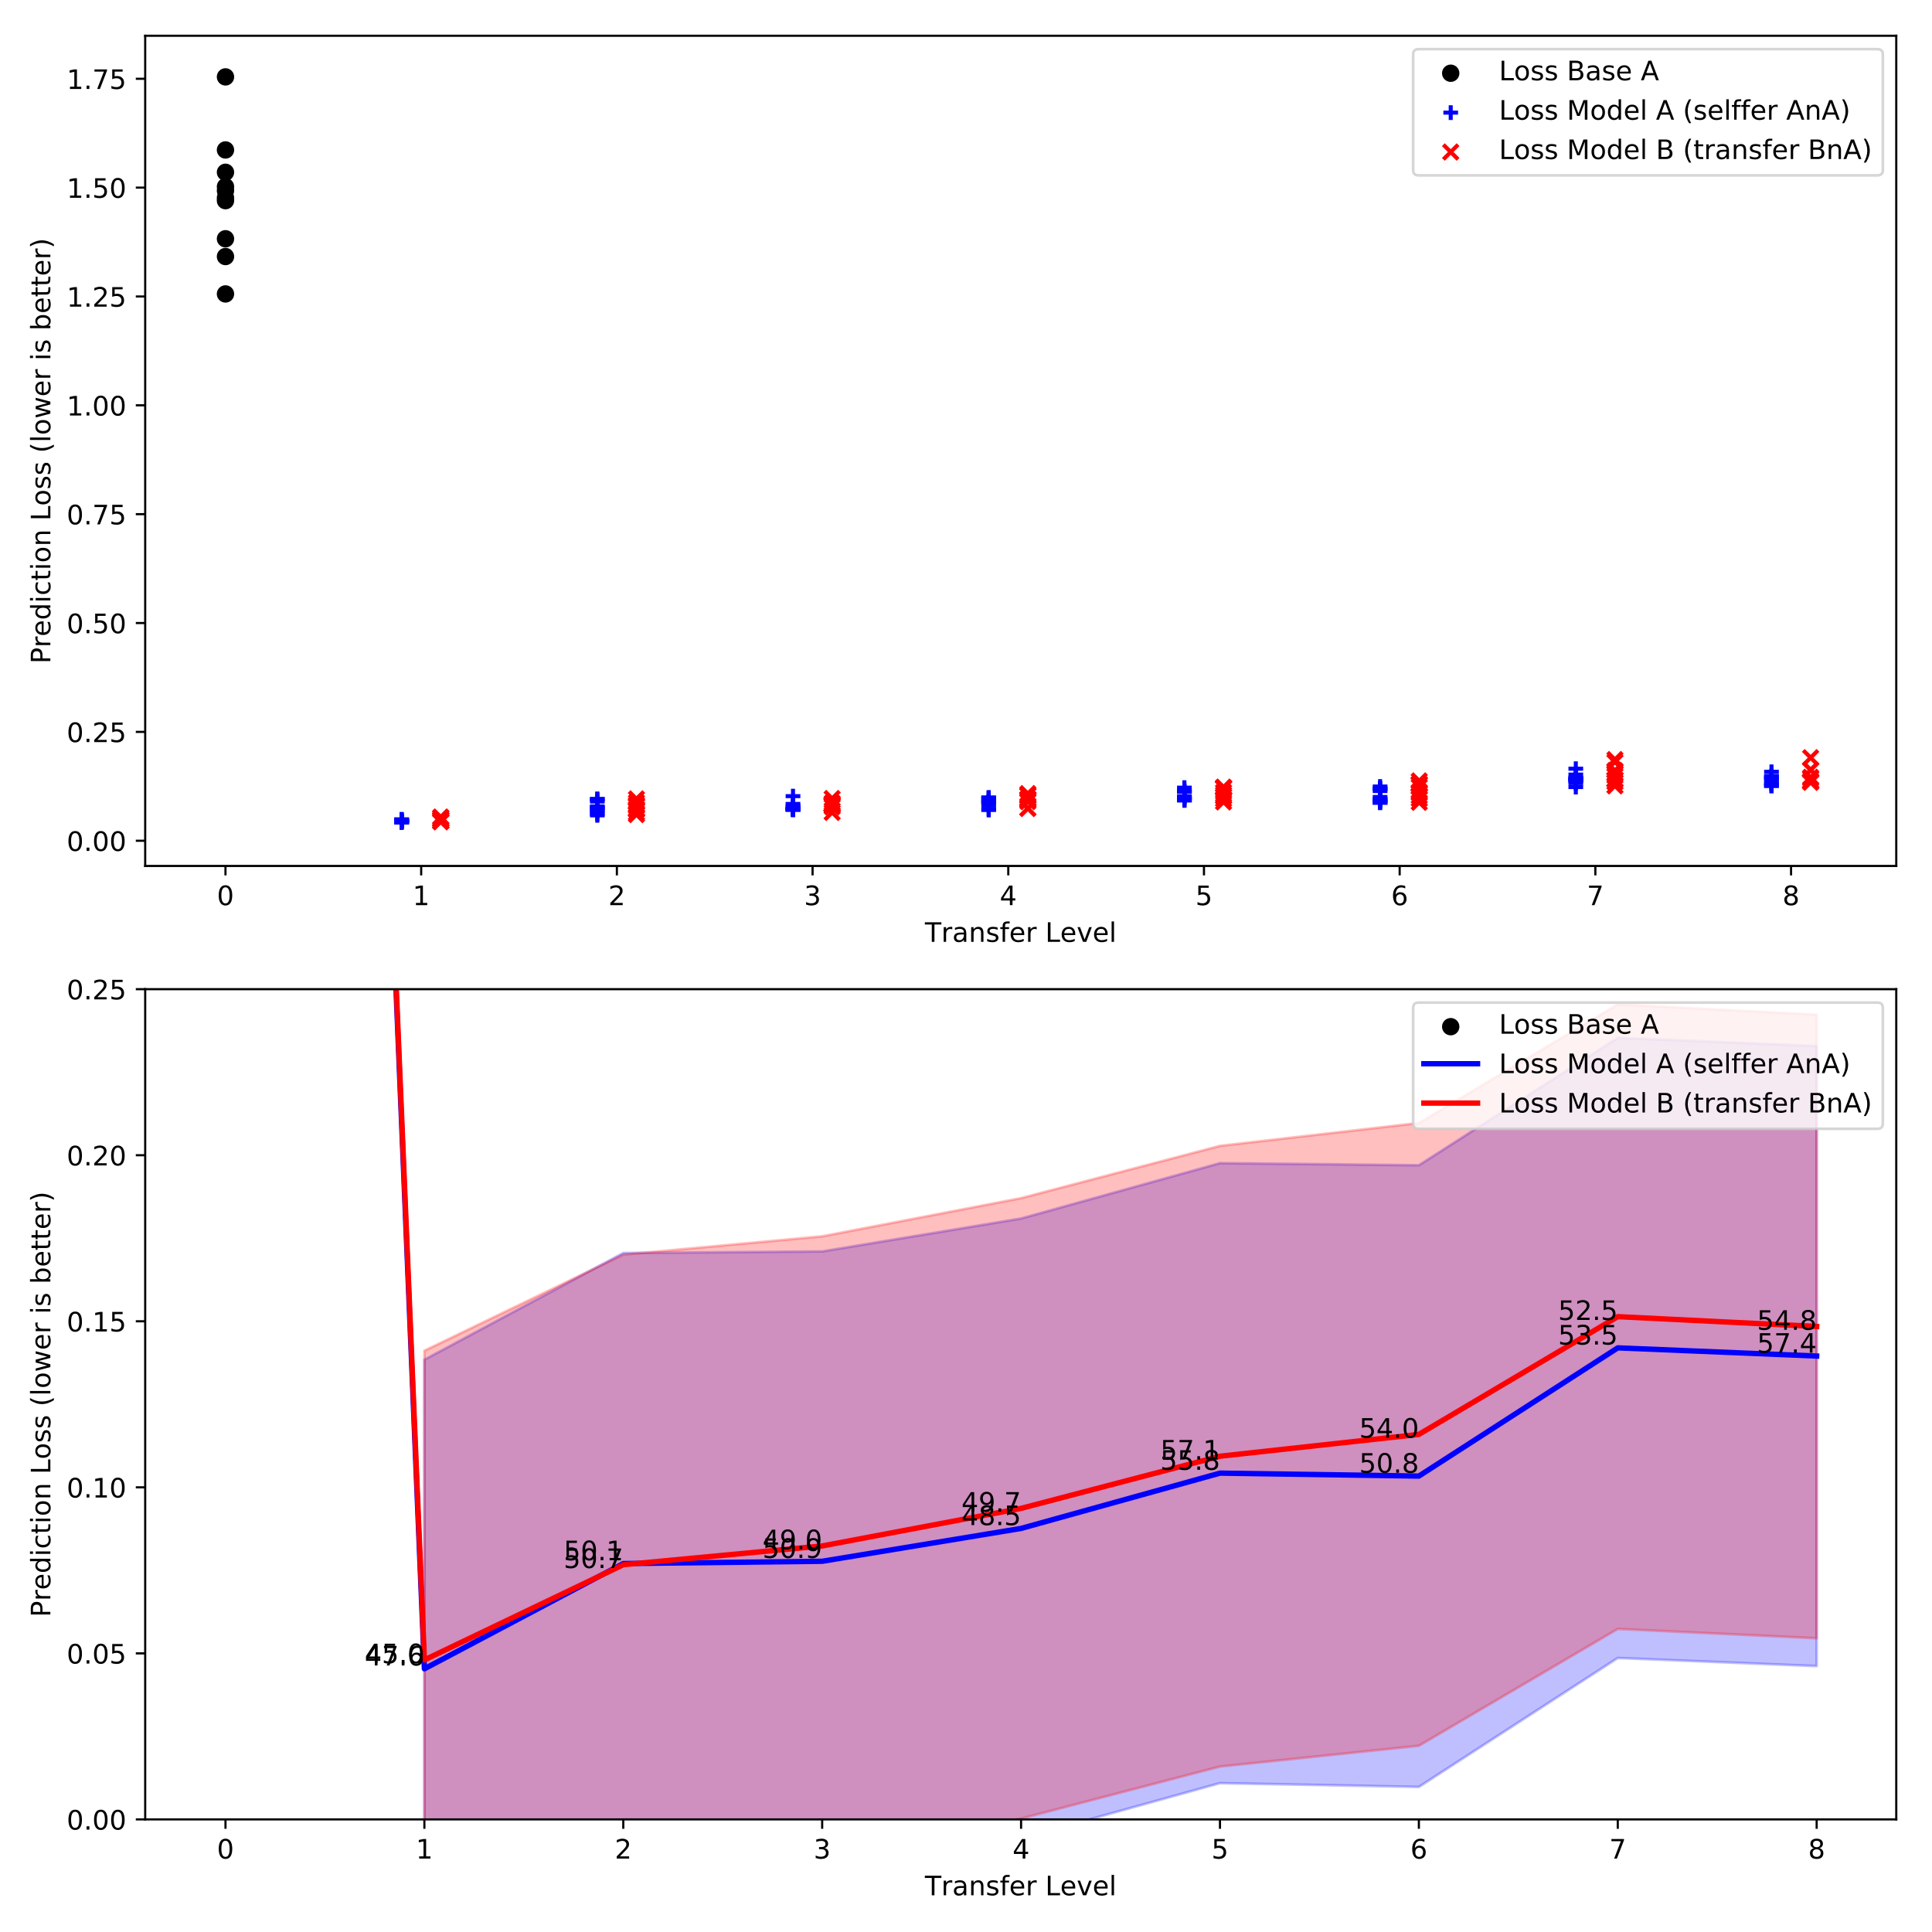 <?xml version="1.0" encoding="utf-8" standalone="no"?>
<!DOCTYPE svg PUBLIC "-//W3C//DTD SVG 1.1//EN"
  "http://www.w3.org/Graphics/SVG/1.1/DTD/svg11.dtd">
<!-- Created with matplotlib (https://matplotlib.org/) -->
<svg height="720pt" version="1.1" viewBox="0 0 720 720" width="720pt" xmlns="http://www.w3.org/2000/svg" xmlns:xlink="http://www.w3.org/1999/xlink">
 <defs>
  <style type="text/css">
*{stroke-linecap:butt;stroke-linejoin:round;}
  </style>
 </defs>
 <g id="figure_1">
  <g id="patch_1">
   <path d="M 0 720 
L 720 720 
L 720 0 
L 0 0 
z
" style="fill:#ffffff;"/>
  </g>
  <g id="axes_1">
   <g id="patch_2">
    <path d="M 54.11 322.72 
L 706.68 322.72 
L 706.68 13.32 
L 54.11 13.32 
z
" style="fill:#ffffff;"/>
   </g>
   <g id="PathCollection_1">
    <defs>
     <path d="M 0 2.739 
C 0.726 2.739 1.423 2.45 1.936 1.936 
C 2.45 1.423 2.739 0.726 2.739 0 
C 2.739 -0.726 2.45 -1.423 1.936 -1.936 
C 1.423 -2.45 0.726 -2.739 0 -2.739 
C -0.726 -2.739 -1.423 -2.45 -1.936 -1.936 
C -2.45 -1.423 -2.739 -0.726 -2.739 0 
C -2.739 0.726 -2.45 1.423 -1.936 1.936 
C -1.423 2.45 -0.726 2.739 0 2.739 
z
" id="m4951436e2a" style="stroke:#000000;"/>
    </defs>
    <g clip-path="url(#p03d0aea77e)">
     <use style="stroke:#000000;" x="84.03" xlink:href="#m4951436e2a" y="55.885"/>
     <use style="stroke:#000000;" x="84.03" xlink:href="#m4951436e2a" y="73.709"/>
     <use style="stroke:#000000;" x="84.03" xlink:href="#m4951436e2a" y="95.604"/>
     <use style="stroke:#000000;" x="84.03" xlink:href="#m4951436e2a" y="71.053"/>
     <use style="stroke:#000000;" x="84.03" xlink:href="#m4951436e2a" y="88.984"/>
     <use style="stroke:#000000;" x="84.03" xlink:href="#m4951436e2a" y="69.555"/>
     <use style="stroke:#000000;" x="84.03" xlink:href="#m4951436e2a" y="74.779"/>
     <use style="stroke:#000000;" x="84.03" xlink:href="#m4951436e2a" y="64.21"/>
     <use style="stroke:#000000;" x="84.03" xlink:href="#m4951436e2a" y="109.543"/>
     <use style="stroke:#000000;" x="84.03" xlink:href="#m4951436e2a" y="28.653"/>
    </g>
   </g>
   <g id="PathCollection_2">
    <defs>
     <path d="M -2.739 0 
L 2.739 0 
M 0 2.739 
L 0 -2.739 
" id="m38de3027bb" style="stroke:#0000ff;stroke-width:1.5;"/>
    </defs>
    <g clip-path="url(#p03d0aea77e)">
     <use style="fill:#0000ff;stroke:#0000ff;stroke-width:1.5;" x="149.668" xlink:href="#m38de3027bb" y="306.109"/>
     <use style="fill:#0000ff;stroke:#0000ff;stroke-width:1.5;" x="149.668" xlink:href="#m38de3027bb" y="305.332"/>
     <use style="fill:#0000ff;stroke:#0000ff;stroke-width:1.5;" x="149.668" xlink:href="#m38de3027bb" y="305.768"/>
     <use style="fill:#0000ff;stroke:#0000ff;stroke-width:1.5;" x="149.668" xlink:href="#m38de3027bb" y="306.414"/>
     <use style="fill:#0000ff;stroke:#0000ff;stroke-width:1.5;" x="149.668" xlink:href="#m38de3027bb" y="305.482"/>
     <use style="fill:#0000ff;stroke:#0000ff;stroke-width:1.5;" x="149.668" xlink:href="#m38de3027bb" y="306.424"/>
     <use style="fill:#0000ff;stroke:#0000ff;stroke-width:1.5;" x="149.668" xlink:href="#m38de3027bb" y="306.524"/>
     <use style="fill:#0000ff;stroke:#0000ff;stroke-width:1.5;" x="149.668" xlink:href="#m38de3027bb" y="306.066"/>
     <use style="fill:#0000ff;stroke:#0000ff;stroke-width:1.5;" x="149.668" xlink:href="#m38de3027bb" y="305.443"/>
     <use style="fill:#0000ff;stroke:#0000ff;stroke-width:1.5;" x="149.668" xlink:href="#m38de3027bb" y="306.038"/>
    </g>
   </g>
   <g id="PathCollection_3">
    <g clip-path="url(#p03d0aea77e)">
     <use style="fill:#0000ff;stroke:#0000ff;stroke-width:1.5;" x="222.599" xlink:href="#m38de3027bb" y="302.111"/>
     <use style="fill:#0000ff;stroke:#0000ff;stroke-width:1.5;" x="222.599" xlink:href="#m38de3027bb" y="300.998"/>
     <use style="fill:#0000ff;stroke:#0000ff;stroke-width:1.5;" x="222.599" xlink:href="#m38de3027bb" y="300.518"/>
     <use style="fill:#0000ff;stroke:#0000ff;stroke-width:1.5;" x="222.599" xlink:href="#m38de3027bb" y="300.977"/>
     <use style="fill:#0000ff;stroke:#0000ff;stroke-width:1.5;" x="222.599" xlink:href="#m38de3027bb" y="298.689"/>
     <use style="fill:#0000ff;stroke:#0000ff;stroke-width:1.5;" x="222.599" xlink:href="#m38de3027bb" y="302.152"/>
     <use style="fill:#0000ff;stroke:#0000ff;stroke-width:1.5;" x="222.599" xlink:href="#m38de3027bb" y="297.834"/>
     <use style="fill:#0000ff;stroke:#0000ff;stroke-width:1.5;" x="222.599" xlink:href="#m38de3027bb" y="297.749"/>
     <use style="fill:#0000ff;stroke:#0000ff;stroke-width:1.5;" x="222.599" xlink:href="#m38de3027bb" y="303.85"/>
     <use style="fill:#0000ff;stroke:#0000ff;stroke-width:1.5;" x="222.599" xlink:href="#m38de3027bb" y="303.293"/>
    </g>
   </g>
   <g id="PathCollection_4">
    <g clip-path="url(#p03d0aea77e)">
     <use style="fill:#0000ff;stroke:#0000ff;stroke-width:1.5;" x="295.529" xlink:href="#m38de3027bb" y="301.757"/>
     <use style="fill:#0000ff;stroke:#0000ff;stroke-width:1.5;" x="295.529" xlink:href="#m38de3027bb" y="299.607"/>
     <use style="fill:#0000ff;stroke:#0000ff;stroke-width:1.5;" x="295.529" xlink:href="#m38de3027bb" y="301.463"/>
     <use style="fill:#0000ff;stroke:#0000ff;stroke-width:1.5;" x="295.529" xlink:href="#m38de3027bb" y="300.943"/>
     <use style="fill:#0000ff;stroke:#0000ff;stroke-width:1.5;" x="295.529" xlink:href="#m38de3027bb" y="296.694"/>
     <use style="fill:#0000ff;stroke:#0000ff;stroke-width:1.5;" x="295.529" xlink:href="#m38de3027bb" y="301.487"/>
     <use style="fill:#0000ff;stroke:#0000ff;stroke-width:1.5;" x="295.529" xlink:href="#m38de3027bb" y="301.269"/>
     <use style="fill:#0000ff;stroke:#0000ff;stroke-width:1.5;" x="295.529" xlink:href="#m38de3027bb" y="300.377"/>
     <use style="fill:#0000ff;stroke:#0000ff;stroke-width:1.5;" x="295.529" xlink:href="#m38de3027bb" y="301.746"/>
     <use style="fill:#0000ff;stroke:#0000ff;stroke-width:1.5;" x="295.529" xlink:href="#m38de3027bb" y="301.714"/>
    </g>
   </g>
   <g id="PathCollection_5">
    <g clip-path="url(#p03d0aea77e)">
     <use style="fill:#0000ff;stroke:#0000ff;stroke-width:1.5;" x="368.46" xlink:href="#m38de3027bb" y="298.693"/>
     <use style="fill:#0000ff;stroke:#0000ff;stroke-width:1.5;" x="368.46" xlink:href="#m38de3027bb" y="299.132"/>
     <use style="fill:#0000ff;stroke:#0000ff;stroke-width:1.5;" x="368.46" xlink:href="#m38de3027bb" y="297.28"/>
     <use style="fill:#0000ff;stroke:#0000ff;stroke-width:1.5;" x="368.46" xlink:href="#m38de3027bb" y="301.86"/>
     <use style="fill:#0000ff;stroke:#0000ff;stroke-width:1.5;" x="368.46" xlink:href="#m38de3027bb" y="298.79"/>
     <use style="fill:#0000ff;stroke:#0000ff;stroke-width:1.5;" x="368.46" xlink:href="#m38de3027bb" y="297.58"/>
     <use style="fill:#0000ff;stroke:#0000ff;stroke-width:1.5;" x="368.46" xlink:href="#m38de3027bb" y="298.767"/>
     <use style="fill:#0000ff;stroke:#0000ff;stroke-width:1.5;" x="368.46" xlink:href="#m38de3027bb" y="297.219"/>
     <use style="fill:#0000ff;stroke:#0000ff;stroke-width:1.5;" x="368.46" xlink:href="#m38de3027bb" y="301.508"/>
     <use style="fill:#0000ff;stroke:#0000ff;stroke-width:1.5;" x="368.46" xlink:href="#m38de3027bb" y="300.174"/>
    </g>
   </g>
   <g id="PathCollection_6">
    <g clip-path="url(#p03d0aea77e)">
     <use style="fill:#0000ff;stroke:#0000ff;stroke-width:1.5;" x="441.391" xlink:href="#m38de3027bb" y="297.033"/>
     <use style="fill:#0000ff;stroke:#0000ff;stroke-width:1.5;" x="441.391" xlink:href="#m38de3027bb" y="293.523"/>
     <use style="fill:#0000ff;stroke:#0000ff;stroke-width:1.5;" x="441.391" xlink:href="#m38de3027bb" y="298.303"/>
     <use style="fill:#0000ff;stroke:#0000ff;stroke-width:1.5;" x="441.391" xlink:href="#m38de3027bb" y="298.106"/>
     <use style="fill:#0000ff;stroke:#0000ff;stroke-width:1.5;" x="441.391" xlink:href="#m38de3027bb" y="295.058"/>
     <use style="fill:#0000ff;stroke:#0000ff;stroke-width:1.5;" x="441.391" xlink:href="#m38de3027bb" y="294.63"/>
     <use style="fill:#0000ff;stroke:#0000ff;stroke-width:1.5;" x="441.391" xlink:href="#m38de3027bb" y="295.054"/>
     <use style="fill:#0000ff;stroke:#0000ff;stroke-width:1.5;" x="441.391" xlink:href="#m38de3027bb" y="296.758"/>
     <use style="fill:#0000ff;stroke:#0000ff;stroke-width:1.5;" x="441.391" xlink:href="#m38de3027bb" y="297.313"/>
     <use style="fill:#0000ff;stroke:#0000ff;stroke-width:1.5;" x="441.391" xlink:href="#m38de3027bb" y="298.208"/>
    </g>
   </g>
   <g id="PathCollection_7">
    <g clip-path="url(#p03d0aea77e)">
     <use style="fill:#0000ff;stroke:#0000ff;stroke-width:1.5;" x="514.322" xlink:href="#m38de3027bb" y="298.348"/>
     <use style="fill:#0000ff;stroke:#0000ff;stroke-width:1.5;" x="514.322" xlink:href="#m38de3027bb" y="293.926"/>
     <use style="fill:#0000ff;stroke:#0000ff;stroke-width:1.5;" x="514.322" xlink:href="#m38de3027bb" y="297.76"/>
     <use style="fill:#0000ff;stroke:#0000ff;stroke-width:1.5;" x="514.322" xlink:href="#m38de3027bb" y="298.312"/>
     <use style="fill:#0000ff;stroke:#0000ff;stroke-width:1.5;" x="514.322" xlink:href="#m38de3027bb" y="293.1"/>
     <use style="fill:#0000ff;stroke:#0000ff;stroke-width:1.5;" x="514.322" xlink:href="#m38de3027bb" y="297.013"/>
     <use style="fill:#0000ff;stroke:#0000ff;stroke-width:1.5;" x="514.322" xlink:href="#m38de3027bb" y="293.911"/>
     <use style="fill:#0000ff;stroke:#0000ff;stroke-width:1.5;" x="514.322" xlink:href="#m38de3027bb" y="294.791"/>
     <use style="fill:#0000ff;stroke:#0000ff;stroke-width:1.5;" x="514.322" xlink:href="#m38de3027bb" y="299.147"/>
     <use style="fill:#0000ff;stroke:#0000ff;stroke-width:1.5;" x="514.322" xlink:href="#m38de3027bb" y="299.118"/>
    </g>
   </g>
   <g id="PathCollection_8">
    <g clip-path="url(#p03d0aea77e)">
     <use style="fill:#0000ff;stroke:#0000ff;stroke-width:1.5;" x="587.253" xlink:href="#m38de3027bb" y="293.323"/>
     <use style="fill:#0000ff;stroke:#0000ff;stroke-width:1.5;" x="587.253" xlink:href="#m38de3027bb" y="288.646"/>
     <use style="fill:#0000ff;stroke:#0000ff;stroke-width:1.5;" x="587.253" xlink:href="#m38de3027bb" y="290.488"/>
     <use style="fill:#0000ff;stroke:#0000ff;stroke-width:1.5;" x="587.253" xlink:href="#m38de3027bb" y="291.103"/>
     <use style="fill:#0000ff;stroke:#0000ff;stroke-width:1.5;" x="587.253" xlink:href="#m38de3027bb" y="290.127"/>
     <use style="fill:#0000ff;stroke:#0000ff;stroke-width:1.5;" x="587.253" xlink:href="#m38de3027bb" y="290.659"/>
     <use style="fill:#0000ff;stroke:#0000ff;stroke-width:1.5;" x="587.253" xlink:href="#m38de3027bb" y="291.821"/>
     <use style="fill:#0000ff;stroke:#0000ff;stroke-width:1.5;" x="587.253" xlink:href="#m38de3027bb" y="286.474"/>
     <use style="fill:#0000ff;stroke:#0000ff;stroke-width:1.5;" x="587.253" xlink:href="#m38de3027bb" y="290.261"/>
     <use style="fill:#0000ff;stroke:#0000ff;stroke-width:1.5;" x="587.253" xlink:href="#m38de3027bb" y="289.873"/>
    </g>
   </g>
   <g id="PathCollection_9">
    <g clip-path="url(#p03d0aea77e)">
     <use style="fill:#0000ff;stroke:#0000ff;stroke-width:1.5;" x="660.183" xlink:href="#m38de3027bb" y="292.832"/>
     <use style="fill:#0000ff;stroke:#0000ff;stroke-width:1.5;" x="660.183" xlink:href="#m38de3027bb" y="287.621"/>
     <use style="fill:#0000ff;stroke:#0000ff;stroke-width:1.5;" x="660.183" xlink:href="#m38de3027bb" y="291.992"/>
     <use style="fill:#0000ff;stroke:#0000ff;stroke-width:1.5;" x="660.183" xlink:href="#m38de3027bb" y="292.888"/>
     <use style="fill:#0000ff;stroke:#0000ff;stroke-width:1.5;" x="660.183" xlink:href="#m38de3027bb" y="289.196"/>
     <use style="fill:#0000ff;stroke:#0000ff;stroke-width:1.5;" x="660.183" xlink:href="#m38de3027bb" y="291.993"/>
     <use style="fill:#0000ff;stroke:#0000ff;stroke-width:1.5;" x="660.183" xlink:href="#m38de3027bb" y="290.043"/>
     <use style="fill:#0000ff;stroke:#0000ff;stroke-width:1.5;" x="660.183" xlink:href="#m38de3027bb" y="290.744"/>
     <use style="fill:#0000ff;stroke:#0000ff;stroke-width:1.5;" x="660.183" xlink:href="#m38de3027bb" y="290.137"/>
     <use style="fill:#0000ff;stroke:#0000ff;stroke-width:1.5;" x="660.183" xlink:href="#m38de3027bb" y="289.333"/>
    </g>
   </g>
   <g id="PathCollection_10">
    <defs>
     <path d="M -2.739 2.739 
L 2.739 -2.739 
M -2.739 -2.739 
L 2.739 2.739 
" id="m4bee0fe32f" style="stroke:#ff0000;stroke-width:1.5;"/>
    </defs>
    <g clip-path="url(#p03d0aea77e)">
     <use style="fill:#ff0000;stroke:#ff0000;stroke-width:1.5;" x="164.254" xlink:href="#m4bee0fe32f" y="305.349"/>
     <use style="fill:#ff0000;stroke:#ff0000;stroke-width:1.5;" x="164.254" xlink:href="#m4bee0fe32f" y="306.098"/>
     <use style="fill:#ff0000;stroke:#ff0000;stroke-width:1.5;" x="164.254" xlink:href="#m4bee0fe32f" y="306.137"/>
     <use style="fill:#ff0000;stroke:#ff0000;stroke-width:1.5;" x="164.254" xlink:href="#m4bee0fe32f" y="306.248"/>
     <use style="fill:#ff0000;stroke:#ff0000;stroke-width:1.5;" x="164.254" xlink:href="#m4bee0fe32f" y="305.234"/>
     <use style="fill:#ff0000;stroke:#ff0000;stroke-width:1.5;" x="164.254" xlink:href="#m4bee0fe32f" y="305.327"/>
     <use style="fill:#ff0000;stroke:#ff0000;stroke-width:1.5;" x="164.254" xlink:href="#m4bee0fe32f" y="304.479"/>
     <use style="fill:#ff0000;stroke:#ff0000;stroke-width:1.5;" x="164.254" xlink:href="#m4bee0fe32f" y="306.155"/>
     <use style="fill:#ff0000;stroke:#ff0000;stroke-width:1.5;" x="164.254" xlink:href="#m4bee0fe32f" y="305.574"/>
     <use style="fill:#ff0000;stroke:#ff0000;stroke-width:1.5;" x="164.254" xlink:href="#m4bee0fe32f" y="304.671"/>
    </g>
   </g>
   <g id="PathCollection_11">
    <g clip-path="url(#p03d0aea77e)">
     <use style="fill:#ff0000;stroke:#ff0000;stroke-width:1.5;" x="237.185" xlink:href="#m4bee0fe32f" y="297.727"/>
     <use style="fill:#ff0000;stroke:#ff0000;stroke-width:1.5;" x="237.185" xlink:href="#m4bee0fe32f" y="300.255"/>
     <use style="fill:#ff0000;stroke:#ff0000;stroke-width:1.5;" x="237.185" xlink:href="#m4bee0fe32f" y="301.682"/>
     <use style="fill:#ff0000;stroke:#ff0000;stroke-width:1.5;" x="237.185" xlink:href="#m4bee0fe32f" y="301.859"/>
     <use style="fill:#ff0000;stroke:#ff0000;stroke-width:1.5;" x="237.185" xlink:href="#m4bee0fe32f" y="301.379"/>
     <use style="fill:#ff0000;stroke:#ff0000;stroke-width:1.5;" x="237.185" xlink:href="#m4bee0fe32f" y="299.887"/>
     <use style="fill:#ff0000;stroke:#ff0000;stroke-width:1.5;" x="237.185" xlink:href="#m4bee0fe32f" y="300.423"/>
     <use style="fill:#ff0000;stroke:#ff0000;stroke-width:1.5;" x="237.185" xlink:href="#m4bee0fe32f" y="303.569"/>
     <use style="fill:#ff0000;stroke:#ff0000;stroke-width:1.5;" x="237.185" xlink:href="#m4bee0fe32f" y="298.99"/>
     <use style="fill:#ff0000;stroke:#ff0000;stroke-width:1.5;" x="237.185" xlink:href="#m4bee0fe32f" y="302.964"/>
    </g>
   </g>
   <g id="PathCollection_12">
    <g clip-path="url(#p03d0aea77e)">
     <use style="fill:#ff0000;stroke:#ff0000;stroke-width:1.5;" x="310.115" xlink:href="#m4bee0fe32f" y="299.721"/>
     <use style="fill:#ff0000;stroke:#ff0000;stroke-width:1.5;" x="310.115" xlink:href="#m4bee0fe32f" y="300.114"/>
     <use style="fill:#ff0000;stroke:#ff0000;stroke-width:1.5;" x="310.115" xlink:href="#m4bee0fe32f" y="299.816"/>
     <use style="fill:#ff0000;stroke:#ff0000;stroke-width:1.5;" x="310.115" xlink:href="#m4bee0fe32f" y="300.037"/>
     <use style="fill:#ff0000;stroke:#ff0000;stroke-width:1.5;" x="310.115" xlink:href="#m4bee0fe32f" y="299.839"/>
     <use style="fill:#ff0000;stroke:#ff0000;stroke-width:1.5;" x="310.115" xlink:href="#m4bee0fe32f" y="299.785"/>
     <use style="fill:#ff0000;stroke:#ff0000;stroke-width:1.5;" x="310.115" xlink:href="#m4bee0fe32f" y="297.587"/>
     <use style="fill:#ff0000;stroke:#ff0000;stroke-width:1.5;" x="310.115" xlink:href="#m4bee0fe32f" y="299.196"/>
     <use style="fill:#ff0000;stroke:#ff0000;stroke-width:1.5;" x="310.115" xlink:href="#m4bee0fe32f" y="300.694"/>
     <use style="fill:#ff0000;stroke:#ff0000;stroke-width:1.5;" x="310.115" xlink:href="#m4bee0fe32f" y="302.775"/>
    </g>
   </g>
   <g id="PathCollection_13">
    <g clip-path="url(#p03d0aea77e)">
     <use style="fill:#ff0000;stroke:#ff0000;stroke-width:1.5;" x="383.046" xlink:href="#m4bee0fe32f" y="296.257"/>
     <use style="fill:#ff0000;stroke:#ff0000;stroke-width:1.5;" x="383.046" xlink:href="#m4bee0fe32f" y="298.755"/>
     <use style="fill:#ff0000;stroke:#ff0000;stroke-width:1.5;" x="383.046" xlink:href="#m4bee0fe32f" y="297.661"/>
     <use style="fill:#ff0000;stroke:#ff0000;stroke-width:1.5;" x="383.046" xlink:href="#m4bee0fe32f" y="297.897"/>
     <use style="fill:#ff0000;stroke:#ff0000;stroke-width:1.5;" x="383.046" xlink:href="#m4bee0fe32f" y="298.304"/>
     <use style="fill:#ff0000;stroke:#ff0000;stroke-width:1.5;" x="383.046" xlink:href="#m4bee0fe32f" y="296.383"/>
     <use style="fill:#ff0000;stroke:#ff0000;stroke-width:1.5;" x="383.046" xlink:href="#m4bee0fe32f" y="295.75"/>
     <use style="fill:#ff0000;stroke:#ff0000;stroke-width:1.5;" x="383.046" xlink:href="#m4bee0fe32f" y="301.267"/>
     <use style="fill:#ff0000;stroke:#ff0000;stroke-width:1.5;" x="383.046" xlink:href="#m4bee0fe32f" y="297.662"/>
     <use style="fill:#ff0000;stroke:#ff0000;stroke-width:1.5;" x="383.046" xlink:href="#m4bee0fe32f" y="301.268"/>
    </g>
   </g>
   <g id="PathCollection_14">
    <g clip-path="url(#p03d0aea77e)">
     <use style="fill:#ff0000;stroke:#ff0000;stroke-width:1.5;" x="455.977" xlink:href="#m4bee0fe32f" y="293.765"/>
     <use style="fill:#ff0000;stroke:#ff0000;stroke-width:1.5;" x="455.977" xlink:href="#m4bee0fe32f" y="296.83"/>
     <use style="fill:#ff0000;stroke:#ff0000;stroke-width:1.5;" x="455.977" xlink:href="#m4bee0fe32f" y="293.465"/>
     <use style="fill:#ff0000;stroke:#ff0000;stroke-width:1.5;" x="455.977" xlink:href="#m4bee0fe32f" y="295.16"/>
     <use style="fill:#ff0000;stroke:#ff0000;stroke-width:1.5;" x="455.977" xlink:href="#m4bee0fe32f" y="293.345"/>
     <use style="fill:#ff0000;stroke:#ff0000;stroke-width:1.5;" x="455.977" xlink:href="#m4bee0fe32f" y="296.051"/>
     <use style="fill:#ff0000;stroke:#ff0000;stroke-width:1.5;" x="455.977" xlink:href="#m4bee0fe32f" y="293.551"/>
     <use style="fill:#ff0000;stroke:#ff0000;stroke-width:1.5;" x="455.977" xlink:href="#m4bee0fe32f" y="298.881"/>
     <use style="fill:#ff0000;stroke:#ff0000;stroke-width:1.5;" x="455.977" xlink:href="#m4bee0fe32f" y="297.859"/>
     <use style="fill:#ff0000;stroke:#ff0000;stroke-width:1.5;" x="455.977" xlink:href="#m4bee0fe32f" y="296.815"/>
    </g>
   </g>
   <g id="PathCollection_15">
    <g clip-path="url(#p03d0aea77e)">
     <use style="fill:#ff0000;stroke:#ff0000;stroke-width:1.5;" x="528.908" xlink:href="#m4bee0fe32f" y="292.084"/>
     <use style="fill:#ff0000;stroke:#ff0000;stroke-width:1.5;" x="528.908" xlink:href="#m4bee0fe32f" y="296.71"/>
     <use style="fill:#ff0000;stroke:#ff0000;stroke-width:1.5;" x="528.908" xlink:href="#m4bee0fe32f" y="292.432"/>
     <use style="fill:#ff0000;stroke:#ff0000;stroke-width:1.5;" x="528.908" xlink:href="#m4bee0fe32f" y="293.248"/>
     <use style="fill:#ff0000;stroke:#ff0000;stroke-width:1.5;" x="528.908" xlink:href="#m4bee0fe32f" y="291.021"/>
     <use style="fill:#ff0000;stroke:#ff0000;stroke-width:1.5;" x="528.908" xlink:href="#m4bee0fe32f" y="295.628"/>
     <use style="fill:#ff0000;stroke:#ff0000;stroke-width:1.5;" x="528.908" xlink:href="#m4bee0fe32f" y="292.094"/>
     <use style="fill:#ff0000;stroke:#ff0000;stroke-width:1.5;" x="528.908" xlink:href="#m4bee0fe32f" y="295.109"/>
     <use style="fill:#ff0000;stroke:#ff0000;stroke-width:1.5;" x="528.908" xlink:href="#m4bee0fe32f" y="297.724"/>
     <use style="fill:#ff0000;stroke:#ff0000;stroke-width:1.5;" x="528.908" xlink:href="#m4bee0fe32f" y="299.011"/>
    </g>
   </g>
   <g id="PathCollection_16">
    <g clip-path="url(#p03d0aea77e)">
     <use style="fill:#ff0000;stroke:#ff0000;stroke-width:1.5;" x="601.839" xlink:href="#m4bee0fe32f" y="287.153"/>
     <use style="fill:#ff0000;stroke:#ff0000;stroke-width:1.5;" x="601.839" xlink:href="#m4bee0fe32f" y="292.866"/>
     <use style="fill:#ff0000;stroke:#ff0000;stroke-width:1.5;" x="601.839" xlink:href="#m4bee0fe32f" y="290.641"/>
     <use style="fill:#ff0000;stroke:#ff0000;stroke-width:1.5;" x="601.839" xlink:href="#m4bee0fe32f" y="290.568"/>
     <use style="fill:#ff0000;stroke:#ff0000;stroke-width:1.5;" x="601.839" xlink:href="#m4bee0fe32f" y="283.061"/>
     <use style="fill:#ff0000;stroke:#ff0000;stroke-width:1.5;" x="601.839" xlink:href="#m4bee0fe32f" y="283.957"/>
     <use style="fill:#ff0000;stroke:#ff0000;stroke-width:1.5;" x="601.839" xlink:href="#m4bee0fe32f" y="289.168"/>
     <use style="fill:#ff0000;stroke:#ff0000;stroke-width:1.5;" x="601.839" xlink:href="#m4bee0fe32f" y="291.51"/>
     <use style="fill:#ff0000;stroke:#ff0000;stroke-width:1.5;" x="601.839" xlink:href="#m4bee0fe32f" y="290.472"/>
     <use style="fill:#ff0000;stroke:#ff0000;stroke-width:1.5;" x="601.839" xlink:href="#m4bee0fe32f" y="288.128"/>
    </g>
   </g>
   <g id="PathCollection_17">
    <g clip-path="url(#p03d0aea77e)">
     <use style="fill:#ff0000;stroke:#ff0000;stroke-width:1.5;" x="674.77" xlink:href="#m4bee0fe32f" y="286.891"/>
     <use style="fill:#ff0000;stroke:#ff0000;stroke-width:1.5;" x="674.77" xlink:href="#m4bee0fe32f" y="291.552"/>
     <use style="fill:#ff0000;stroke:#ff0000;stroke-width:1.5;" x="674.77" xlink:href="#m4bee0fe32f" y="290.162"/>
     <use style="fill:#ff0000;stroke:#ff0000;stroke-width:1.5;" x="674.77" xlink:href="#m4bee0fe32f" y="291.284"/>
     <use style="fill:#ff0000;stroke:#ff0000;stroke-width:1.5;" x="674.77" xlink:href="#m4bee0fe32f" y="282.37"/>
     <use style="fill:#ff0000;stroke:#ff0000;stroke-width:1.5;" x="674.77" xlink:href="#m4bee0fe32f" y="289.663"/>
     <use style="fill:#ff0000;stroke:#ff0000;stroke-width:1.5;" x="674.77" xlink:href="#m4bee0fe32f" y="291.108"/>
     <use style="fill:#ff0000;stroke:#ff0000;stroke-width:1.5;" x="674.77" xlink:href="#m4bee0fe32f" y="291.182"/>
     <use style="fill:#ff0000;stroke:#ff0000;stroke-width:1.5;" x="674.77" xlink:href="#m4bee0fe32f" y="286.975"/>
     <use style="fill:#ff0000;stroke:#ff0000;stroke-width:1.5;" x="674.77" xlink:href="#m4bee0fe32f" y="291.143"/>
    </g>
   </g>
   <g id="matplotlib.axis_1">
    <g id="xtick_1">
     <g id="line2d_1">
      <defs>
       <path d="M 0 0 
L 0 3.5 
" id="m0d3b519462" style="stroke:#000000;stroke-width:0.8;"/>
      </defs>
      <g>
       <use style="stroke:#000000;stroke-width:0.8;" x="84.03" xlink:href="#m0d3b519462" y="322.72"/>
      </g>
     </g>
     <g id="text_1">
      <!-- 0 -->
      <defs>
       <path d="M 31.781 66.406 
Q 24.172 66.406 20.328 58.906 
Q 16.5 51.422 16.5 36.375 
Q 16.5 21.391 20.328 13.891 
Q 24.172 6.391 31.781 6.391 
Q 39.453 6.391 43.281 13.891 
Q 47.125 21.391 47.125 36.375 
Q 47.125 51.422 43.281 58.906 
Q 39.453 66.406 31.781 66.406 
z
M 31.781 74.219 
Q 44.047 74.219 50.516 64.516 
Q 56.984 54.828 56.984 36.375 
Q 56.984 17.969 50.516 8.266 
Q 44.047 -1.422 31.781 -1.422 
Q 19.531 -1.422 13.062 8.266 
Q 6.594 17.969 6.594 36.375 
Q 6.594 54.828 13.062 64.516 
Q 19.531 74.219 31.781 74.219 
z
" id="DejaVuSans-48"/>
      </defs>
      <g transform="translate(80.849 337.318)scale(0.1 -0.1)">
       <use xlink:href="#DejaVuSans-48"/>
      </g>
     </g>
    </g>
    <g id="xtick_2">
     <g id="line2d_2">
      <g>
       <use style="stroke:#000000;stroke-width:0.8;" x="156.961" xlink:href="#m0d3b519462" y="322.72"/>
      </g>
     </g>
     <g id="text_2">
      <!-- 1 -->
      <defs>
       <path d="M 12.406 8.297 
L 28.516 8.297 
L 28.516 63.922 
L 10.984 60.406 
L 10.984 69.391 
L 28.422 72.906 
L 38.281 72.906 
L 38.281 8.297 
L 54.391 8.297 
L 54.391 0 
L 12.406 0 
z
" id="DejaVuSans-49"/>
      </defs>
      <g transform="translate(153.78 337.318)scale(0.1 -0.1)">
       <use xlink:href="#DejaVuSans-49"/>
      </g>
     </g>
    </g>
    <g id="xtick_3">
     <g id="line2d_3">
      <g>
       <use style="stroke:#000000;stroke-width:0.8;" x="229.892" xlink:href="#m0d3b519462" y="322.72"/>
      </g>
     </g>
     <g id="text_3">
      <!-- 2 -->
      <defs>
       <path d="M 19.188 8.297 
L 53.609 8.297 
L 53.609 0 
L 7.328 0 
L 7.328 8.297 
Q 12.938 14.109 22.625 23.891 
Q 32.328 33.688 34.812 36.531 
Q 39.547 41.844 41.422 45.531 
Q 43.312 49.219 43.312 52.781 
Q 43.312 58.594 39.234 62.25 
Q 35.156 65.922 28.609 65.922 
Q 23.969 65.922 18.812 64.312 
Q 13.672 62.703 7.812 59.422 
L 7.812 69.391 
Q 13.766 71.781 18.938 73 
Q 24.125 74.219 28.422 74.219 
Q 39.75 74.219 46.484 68.547 
Q 53.219 62.891 53.219 53.422 
Q 53.219 48.922 51.531 44.891 
Q 49.859 40.875 45.406 35.406 
Q 44.188 33.984 37.641 27.219 
Q 31.109 20.453 19.188 8.297 
z
" id="DejaVuSans-50"/>
      </defs>
      <g transform="translate(226.71 337.318)scale(0.1 -0.1)">
       <use xlink:href="#DejaVuSans-50"/>
      </g>
     </g>
    </g>
    <g id="xtick_4">
     <g id="line2d_4">
      <g>
       <use style="stroke:#000000;stroke-width:0.8;" x="302.822" xlink:href="#m0d3b519462" y="322.72"/>
      </g>
     </g>
     <g id="text_4">
      <!-- 3 -->
      <defs>
       <path d="M 40.578 39.312 
Q 47.656 37.797 51.625 33 
Q 55.609 28.219 55.609 21.188 
Q 55.609 10.406 48.188 4.484 
Q 40.766 -1.422 27.094 -1.422 
Q 22.516 -1.422 17.656 -0.516 
Q 12.797 0.391 7.625 2.203 
L 7.625 11.719 
Q 11.719 9.328 16.594 8.109 
Q 21.484 6.891 26.812 6.891 
Q 36.078 6.891 40.938 10.547 
Q 45.797 14.203 45.797 21.188 
Q 45.797 27.641 41.281 31.266 
Q 36.766 34.906 28.719 34.906 
L 20.219 34.906 
L 20.219 43.016 
L 29.109 43.016 
Q 36.375 43.016 40.234 45.922 
Q 44.094 48.828 44.094 54.297 
Q 44.094 59.906 40.109 62.906 
Q 36.141 65.922 28.719 65.922 
Q 24.656 65.922 20.016 65.031 
Q 15.375 64.156 9.812 62.312 
L 9.812 71.094 
Q 15.438 72.656 20.344 73.438 
Q 25.25 74.219 29.594 74.219 
Q 40.828 74.219 47.359 69.109 
Q 53.906 64.016 53.906 55.328 
Q 53.906 49.266 50.438 45.094 
Q 46.969 40.922 40.578 39.312 
z
" id="DejaVuSans-51"/>
      </defs>
      <g transform="translate(299.641 337.318)scale(0.1 -0.1)">
       <use xlink:href="#DejaVuSans-51"/>
      </g>
     </g>
    </g>
    <g id="xtick_5">
     <g id="line2d_5">
      <g>
       <use style="stroke:#000000;stroke-width:0.8;" x="375.753" xlink:href="#m0d3b519462" y="322.72"/>
      </g>
     </g>
     <g id="text_5">
      <!-- 4 -->
      <defs>
       <path d="M 37.797 64.312 
L 12.891 25.391 
L 37.797 25.391 
z
M 35.203 72.906 
L 47.609 72.906 
L 47.609 25.391 
L 58.016 25.391 
L 58.016 17.188 
L 47.609 17.188 
L 47.609 0 
L 37.797 0 
L 37.797 17.188 
L 4.891 17.188 
L 4.891 26.703 
z
" id="DejaVuSans-52"/>
      </defs>
      <g transform="translate(372.572 337.318)scale(0.1 -0.1)">
       <use xlink:href="#DejaVuSans-52"/>
      </g>
     </g>
    </g>
    <g id="xtick_6">
     <g id="line2d_6">
      <g>
       <use style="stroke:#000000;stroke-width:0.8;" x="448.684" xlink:href="#m0d3b519462" y="322.72"/>
      </g>
     </g>
     <g id="text_6">
      <!-- 5 -->
      <defs>
       <path d="M 10.797 72.906 
L 49.516 72.906 
L 49.516 64.594 
L 19.828 64.594 
L 19.828 46.734 
Q 21.969 47.469 24.109 47.828 
Q 26.266 48.188 28.422 48.188 
Q 40.625 48.188 47.75 41.5 
Q 54.891 34.812 54.891 23.391 
Q 54.891 11.625 47.562 5.094 
Q 40.234 -1.422 26.906 -1.422 
Q 22.312 -1.422 17.547 -0.641 
Q 12.797 0.141 7.719 1.703 
L 7.719 11.625 
Q 12.109 9.234 16.797 8.062 
Q 21.484 6.891 26.703 6.891 
Q 35.156 6.891 40.078 11.328 
Q 45.016 15.766 45.016 23.391 
Q 45.016 31 40.078 35.438 
Q 35.156 39.891 26.703 39.891 
Q 22.75 39.891 18.812 39.016 
Q 14.891 38.141 10.797 36.281 
z
" id="DejaVuSans-53"/>
      </defs>
      <g transform="translate(445.503 337.318)scale(0.1 -0.1)">
       <use xlink:href="#DejaVuSans-53"/>
      </g>
     </g>
    </g>
    <g id="xtick_7">
     <g id="line2d_7">
      <g>
       <use style="stroke:#000000;stroke-width:0.8;" x="521.615" xlink:href="#m0d3b519462" y="322.72"/>
      </g>
     </g>
     <g id="text_7">
      <!-- 6 -->
      <defs>
       <path d="M 33.016 40.375 
Q 26.375 40.375 22.484 35.828 
Q 18.609 31.297 18.609 23.391 
Q 18.609 15.531 22.484 10.953 
Q 26.375 6.391 33.016 6.391 
Q 39.656 6.391 43.531 10.953 
Q 47.406 15.531 47.406 23.391 
Q 47.406 31.297 43.531 35.828 
Q 39.656 40.375 33.016 40.375 
z
M 52.594 71.297 
L 52.594 62.312 
Q 48.875 64.062 45.094 64.984 
Q 41.312 65.922 37.594 65.922 
Q 27.828 65.922 22.672 59.328 
Q 17.531 52.734 16.797 39.406 
Q 19.672 43.656 24.016 45.922 
Q 28.375 48.188 33.594 48.188 
Q 44.578 48.188 50.953 41.516 
Q 57.328 34.859 57.328 23.391 
Q 57.328 12.156 50.688 5.359 
Q 44.047 -1.422 33.016 -1.422 
Q 20.359 -1.422 13.672 8.266 
Q 6.984 17.969 6.984 36.375 
Q 6.984 53.656 15.188 63.938 
Q 23.391 74.219 37.203 74.219 
Q 40.922 74.219 44.703 73.484 
Q 48.484 72.75 52.594 71.297 
z
" id="DejaVuSans-54"/>
      </defs>
      <g transform="translate(518.434 337.318)scale(0.1 -0.1)">
       <use xlink:href="#DejaVuSans-54"/>
      </g>
     </g>
    </g>
    <g id="xtick_8">
     <g id="line2d_8">
      <g>
       <use style="stroke:#000000;stroke-width:0.8;" x="594.546" xlink:href="#m0d3b519462" y="322.72"/>
      </g>
     </g>
     <g id="text_8">
      <!-- 7 -->
      <defs>
       <path d="M 8.203 72.906 
L 55.078 72.906 
L 55.078 68.703 
L 28.609 0 
L 18.312 0 
L 43.219 64.594 
L 8.203 64.594 
z
" id="DejaVuSans-55"/>
      </defs>
      <g transform="translate(591.364 337.318)scale(0.1 -0.1)">
       <use xlink:href="#DejaVuSans-55"/>
      </g>
     </g>
    </g>
    <g id="xtick_9">
     <g id="line2d_9">
      <g>
       <use style="stroke:#000000;stroke-width:0.8;" x="667.476" xlink:href="#m0d3b519462" y="322.72"/>
      </g>
     </g>
     <g id="text_9">
      <!-- 8 -->
      <defs>
       <path d="M 31.781 34.625 
Q 24.75 34.625 20.719 30.859 
Q 16.703 27.094 16.703 20.516 
Q 16.703 13.922 20.719 10.156 
Q 24.75 6.391 31.781 6.391 
Q 38.812 6.391 42.859 10.172 
Q 46.922 13.969 46.922 20.516 
Q 46.922 27.094 42.891 30.859 
Q 38.875 34.625 31.781 34.625 
z
M 21.922 38.812 
Q 15.578 40.375 12.031 44.719 
Q 8.5 49.078 8.5 55.328 
Q 8.5 64.062 14.719 69.141 
Q 20.953 74.219 31.781 74.219 
Q 42.672 74.219 48.875 69.141 
Q 55.078 64.062 55.078 55.328 
Q 55.078 49.078 51.531 44.719 
Q 48 40.375 41.703 38.812 
Q 48.828 37.156 52.797 32.312 
Q 56.781 27.484 56.781 20.516 
Q 56.781 9.906 50.312 4.234 
Q 43.844 -1.422 31.781 -1.422 
Q 19.734 -1.422 13.25 4.234 
Q 6.781 9.906 6.781 20.516 
Q 6.781 27.484 10.781 32.312 
Q 14.797 37.156 21.922 38.812 
z
M 18.312 54.391 
Q 18.312 48.734 21.844 45.562 
Q 25.391 42.391 31.781 42.391 
Q 38.141 42.391 41.719 45.562 
Q 45.312 48.734 45.312 54.391 
Q 45.312 60.062 41.719 63.234 
Q 38.141 66.406 31.781 66.406 
Q 25.391 66.406 21.844 63.234 
Q 18.312 60.062 18.312 54.391 
z
" id="DejaVuSans-56"/>
      </defs>
      <g transform="translate(664.295 337.318)scale(0.1 -0.1)">
       <use xlink:href="#DejaVuSans-56"/>
      </g>
     </g>
    </g>
    <g id="text_10">
     <!-- Transfer Level -->
     <defs>
      <path d="M -0.297 72.906 
L 61.375 72.906 
L 61.375 64.594 
L 35.5 64.594 
L 35.5 0 
L 25.594 0 
L 25.594 64.594 
L -0.297 64.594 
z
" id="DejaVuSans-84"/>
      <path d="M 41.109 46.297 
Q 39.594 47.172 37.812 47.578 
Q 36.031 48 33.891 48 
Q 26.266 48 22.188 43.047 
Q 18.109 38.094 18.109 28.812 
L 18.109 0 
L 9.078 0 
L 9.078 54.688 
L 18.109 54.688 
L 18.109 46.188 
Q 20.953 51.172 25.484 53.578 
Q 30.031 56 36.531 56 
Q 37.453 56 38.578 55.875 
Q 39.703 55.766 41.062 55.516 
z
" id="DejaVuSans-114"/>
      <path d="M 34.281 27.484 
Q 23.391 27.484 19.188 25 
Q 14.984 22.516 14.984 16.5 
Q 14.984 11.719 18.141 8.906 
Q 21.297 6.109 26.703 6.109 
Q 34.188 6.109 38.703 11.406 
Q 43.219 16.703 43.219 25.484 
L 43.219 27.484 
z
M 52.203 31.203 
L 52.203 0 
L 43.219 0 
L 43.219 8.297 
Q 40.141 3.328 35.547 0.953 
Q 30.953 -1.422 24.312 -1.422 
Q 15.922 -1.422 10.953 3.297 
Q 6 8.016 6 15.922 
Q 6 25.141 12.172 29.828 
Q 18.359 34.516 30.609 34.516 
L 43.219 34.516 
L 43.219 35.406 
Q 43.219 41.609 39.141 45 
Q 35.062 48.391 27.688 48.391 
Q 23 48.391 18.547 47.266 
Q 14.109 46.141 10.016 43.891 
L 10.016 52.203 
Q 14.938 54.109 19.578 55.047 
Q 24.219 56 28.609 56 
Q 40.484 56 46.344 49.844 
Q 52.203 43.703 52.203 31.203 
z
" id="DejaVuSans-97"/>
      <path d="M 54.891 33.016 
L 54.891 0 
L 45.906 0 
L 45.906 32.719 
Q 45.906 40.484 42.875 44.328 
Q 39.844 48.188 33.797 48.188 
Q 26.516 48.188 22.312 43.547 
Q 18.109 38.922 18.109 30.906 
L 18.109 0 
L 9.078 0 
L 9.078 54.688 
L 18.109 54.688 
L 18.109 46.188 
Q 21.344 51.125 25.703 53.562 
Q 30.078 56 35.797 56 
Q 45.219 56 50.047 50.172 
Q 54.891 44.344 54.891 33.016 
z
" id="DejaVuSans-110"/>
      <path d="M 44.281 53.078 
L 44.281 44.578 
Q 40.484 46.531 36.375 47.5 
Q 32.281 48.484 27.875 48.484 
Q 21.188 48.484 17.844 46.438 
Q 14.5 44.391 14.5 40.281 
Q 14.5 37.156 16.891 35.375 
Q 19.281 33.594 26.516 31.984 
L 29.594 31.297 
Q 39.156 29.25 43.188 25.516 
Q 47.219 21.781 47.219 15.094 
Q 47.219 7.469 41.188 3.016 
Q 35.156 -1.422 24.609 -1.422 
Q 20.219 -1.422 15.453 -0.562 
Q 10.688 0.297 5.422 2 
L 5.422 11.281 
Q 10.406 8.688 15.234 7.391 
Q 20.062 6.109 24.812 6.109 
Q 31.156 6.109 34.562 8.281 
Q 37.984 10.453 37.984 14.406 
Q 37.984 18.062 35.516 20.016 
Q 33.062 21.969 24.703 23.781 
L 21.578 24.516 
Q 13.234 26.266 9.516 29.906 
Q 5.812 33.547 5.812 39.891 
Q 5.812 47.609 11.281 51.797 
Q 16.75 56 26.812 56 
Q 31.781 56 36.172 55.266 
Q 40.578 54.547 44.281 53.078 
z
" id="DejaVuSans-115"/>
      <path d="M 37.109 75.984 
L 37.109 68.5 
L 28.516 68.5 
Q 23.688 68.5 21.797 66.547 
Q 19.922 64.594 19.922 59.516 
L 19.922 54.688 
L 34.719 54.688 
L 34.719 47.703 
L 19.922 47.703 
L 19.922 0 
L 10.891 0 
L 10.891 47.703 
L 2.297 47.703 
L 2.297 54.688 
L 10.891 54.688 
L 10.891 58.5 
Q 10.891 67.625 15.141 71.797 
Q 19.391 75.984 28.609 75.984 
z
" id="DejaVuSans-102"/>
      <path d="M 56.203 29.594 
L 56.203 25.203 
L 14.891 25.203 
Q 15.484 15.922 20.484 11.062 
Q 25.484 6.203 34.422 6.203 
Q 39.594 6.203 44.453 7.469 
Q 49.312 8.734 54.109 11.281 
L 54.109 2.781 
Q 49.266 0.734 44.188 -0.344 
Q 39.109 -1.422 33.891 -1.422 
Q 20.797 -1.422 13.156 6.188 
Q 5.516 13.812 5.516 26.812 
Q 5.516 40.234 12.766 48.109 
Q 20.016 56 32.328 56 
Q 43.359 56 49.781 48.891 
Q 56.203 41.797 56.203 29.594 
z
M 47.219 32.234 
Q 47.125 39.594 43.094 43.984 
Q 39.062 48.391 32.422 48.391 
Q 24.906 48.391 20.391 44.141 
Q 15.875 39.891 15.188 32.172 
z
" id="DejaVuSans-101"/>
      <path id="DejaVuSans-32"/>
      <path d="M 9.812 72.906 
L 19.672 72.906 
L 19.672 8.297 
L 55.172 8.297 
L 55.172 0 
L 9.812 0 
z
" id="DejaVuSans-76"/>
      <path d="M 2.984 54.688 
L 12.5 54.688 
L 29.594 8.797 
L 46.688 54.688 
L 56.203 54.688 
L 35.688 0 
L 23.484 0 
z
" id="DejaVuSans-118"/>
      <path d="M 9.422 75.984 
L 18.406 75.984 
L 18.406 0 
L 9.422 0 
z
" id="DejaVuSans-108"/>
     </defs>
     <g transform="translate(344.691 350.997)scale(0.1 -0.1)">
      <use xlink:href="#DejaVuSans-84"/>
      <use x="60.865" xlink:href="#DejaVuSans-114"/>
      <use x="101.979" xlink:href="#DejaVuSans-97"/>
      <use x="163.258" xlink:href="#DejaVuSans-110"/>
      <use x="226.637" xlink:href="#DejaVuSans-115"/>
      <use x="278.736" xlink:href="#DejaVuSans-102"/>
      <use x="313.941" xlink:href="#DejaVuSans-101"/>
      <use x="375.465" xlink:href="#DejaVuSans-114"/>
      <use x="416.578" xlink:href="#DejaVuSans-32"/>
      <use x="448.365" xlink:href="#DejaVuSans-76"/>
      <use x="504.062" xlink:href="#DejaVuSans-101"/>
      <use x="565.586" xlink:href="#DejaVuSans-118"/>
      <use x="624.766" xlink:href="#DejaVuSans-101"/>
      <use x="686.289" xlink:href="#DejaVuSans-108"/>
     </g>
    </g>
   </g>
   <g id="matplotlib.axis_2">
    <g id="ytick_1">
     <g id="line2d_10">
      <defs>
       <path d="M 0 0 
L -3.5 0 
" id="mdbccd2f7eb" style="stroke:#000000;stroke-width:0.8;"/>
      </defs>
      <g>
       <use style="stroke:#000000;stroke-width:0.8;" x="54.11" xlink:href="#mdbccd2f7eb" y="313.319"/>
      </g>
     </g>
     <g id="text_11">
      <!-- 0.00 -->
      <defs>
       <path d="M 10.688 12.406 
L 21 12.406 
L 21 0 
L 10.688 0 
z
" id="DejaVuSans-46"/>
      </defs>
      <g transform="translate(24.844 317.118)scale(0.1 -0.1)">
       <use xlink:href="#DejaVuSans-48"/>
       <use x="63.623" xlink:href="#DejaVuSans-46"/>
       <use x="95.41" xlink:href="#DejaVuSans-48"/>
       <use x="159.033" xlink:href="#DejaVuSans-48"/>
      </g>
     </g>
    </g>
    <g id="ytick_2">
     <g id="line2d_11">
      <g>
       <use style="stroke:#000000;stroke-width:0.8;" x="54.11" xlink:href="#mdbccd2f7eb" y="272.752"/>
      </g>
     </g>
     <g id="text_12">
      <!-- 0.25 -->
      <g transform="translate(24.844 276.551)scale(0.1 -0.1)">
       <use xlink:href="#DejaVuSans-48"/>
       <use x="63.623" xlink:href="#DejaVuSans-46"/>
       <use x="95.41" xlink:href="#DejaVuSans-50"/>
       <use x="159.033" xlink:href="#DejaVuSans-53"/>
      </g>
     </g>
    </g>
    <g id="ytick_3">
     <g id="line2d_12">
      <g>
       <use style="stroke:#000000;stroke-width:0.8;" x="54.11" xlink:href="#mdbccd2f7eb" y="232.185"/>
      </g>
     </g>
     <g id="text_13">
      <!-- 0.50 -->
      <g transform="translate(24.844 235.984)scale(0.1 -0.1)">
       <use xlink:href="#DejaVuSans-48"/>
       <use x="63.623" xlink:href="#DejaVuSans-46"/>
       <use x="95.41" xlink:href="#DejaVuSans-53"/>
       <use x="159.033" xlink:href="#DejaVuSans-48"/>
      </g>
     </g>
    </g>
    <g id="ytick_4">
     <g id="line2d_13">
      <g>
       <use style="stroke:#000000;stroke-width:0.8;" x="54.11" xlink:href="#mdbccd2f7eb" y="191.618"/>
      </g>
     </g>
     <g id="text_14">
      <!-- 0.75 -->
      <g transform="translate(24.844 195.417)scale(0.1 -0.1)">
       <use xlink:href="#DejaVuSans-48"/>
       <use x="63.623" xlink:href="#DejaVuSans-46"/>
       <use x="95.41" xlink:href="#DejaVuSans-55"/>
       <use x="159.033" xlink:href="#DejaVuSans-53"/>
      </g>
     </g>
    </g>
    <g id="ytick_5">
     <g id="line2d_14">
      <g>
       <use style="stroke:#000000;stroke-width:0.8;" x="54.11" xlink:href="#mdbccd2f7eb" y="151.051"/>
      </g>
     </g>
     <g id="text_15">
      <!-- 1.00 -->
      <g transform="translate(24.844 154.85)scale(0.1 -0.1)">
       <use xlink:href="#DejaVuSans-49"/>
       <use x="63.623" xlink:href="#DejaVuSans-46"/>
       <use x="95.41" xlink:href="#DejaVuSans-48"/>
       <use x="159.033" xlink:href="#DejaVuSans-48"/>
      </g>
     </g>
    </g>
    <g id="ytick_6">
     <g id="line2d_15">
      <g>
       <use style="stroke:#000000;stroke-width:0.8;" x="54.11" xlink:href="#mdbccd2f7eb" y="110.484"/>
      </g>
     </g>
     <g id="text_16">
      <!-- 1.25 -->
      <g transform="translate(24.844 114.283)scale(0.1 -0.1)">
       <use xlink:href="#DejaVuSans-49"/>
       <use x="63.623" xlink:href="#DejaVuSans-46"/>
       <use x="95.41" xlink:href="#DejaVuSans-50"/>
       <use x="159.033" xlink:href="#DejaVuSans-53"/>
      </g>
     </g>
    </g>
    <g id="ytick_7">
     <g id="line2d_16">
      <g>
       <use style="stroke:#000000;stroke-width:0.8;" x="54.11" xlink:href="#mdbccd2f7eb" y="69.917"/>
      </g>
     </g>
     <g id="text_17">
      <!-- 1.50 -->
      <g transform="translate(24.844 73.716)scale(0.1 -0.1)">
       <use xlink:href="#DejaVuSans-49"/>
       <use x="63.623" xlink:href="#DejaVuSans-46"/>
       <use x="95.41" xlink:href="#DejaVuSans-53"/>
       <use x="159.033" xlink:href="#DejaVuSans-48"/>
      </g>
     </g>
    </g>
    <g id="ytick_8">
     <g id="line2d_17">
      <g>
       <use style="stroke:#000000;stroke-width:0.8;" x="54.11" xlink:href="#mdbccd2f7eb" y="29.35"/>
      </g>
     </g>
     <g id="text_18">
      <!-- 1.75 -->
      <g transform="translate(24.844 33.149)scale(0.1 -0.1)">
       <use xlink:href="#DejaVuSans-49"/>
       <use x="63.623" xlink:href="#DejaVuSans-46"/>
       <use x="95.41" xlink:href="#DejaVuSans-55"/>
       <use x="159.033" xlink:href="#DejaVuSans-53"/>
      </g>
     </g>
    </g>
    <g id="text_19">
     <!-- Prediction Loss (lower is better) -->
     <defs>
      <path d="M 19.672 64.797 
L 19.672 37.406 
L 32.078 37.406 
Q 38.969 37.406 42.719 40.969 
Q 46.484 44.531 46.484 51.125 
Q 46.484 57.672 42.719 61.234 
Q 38.969 64.797 32.078 64.797 
z
M 9.812 72.906 
L 32.078 72.906 
Q 44.344 72.906 50.609 67.359 
Q 56.891 61.812 56.891 51.125 
Q 56.891 40.328 50.609 34.812 
Q 44.344 29.297 32.078 29.297 
L 19.672 29.297 
L 19.672 0 
L 9.812 0 
z
" id="DejaVuSans-80"/>
      <path d="M 45.406 46.391 
L 45.406 75.984 
L 54.391 75.984 
L 54.391 0 
L 45.406 0 
L 45.406 8.203 
Q 42.578 3.328 38.25 0.953 
Q 33.938 -1.422 27.875 -1.422 
Q 17.969 -1.422 11.734 6.484 
Q 5.516 14.406 5.516 27.297 
Q 5.516 40.188 11.734 48.094 
Q 17.969 56 27.875 56 
Q 33.938 56 38.25 53.625 
Q 42.578 51.266 45.406 46.391 
z
M 14.797 27.297 
Q 14.797 17.391 18.875 11.75 
Q 22.953 6.109 30.078 6.109 
Q 37.203 6.109 41.297 11.75 
Q 45.406 17.391 45.406 27.297 
Q 45.406 37.203 41.297 42.844 
Q 37.203 48.484 30.078 48.484 
Q 22.953 48.484 18.875 42.844 
Q 14.797 37.203 14.797 27.297 
z
" id="DejaVuSans-100"/>
      <path d="M 9.422 54.688 
L 18.406 54.688 
L 18.406 0 
L 9.422 0 
z
M 9.422 75.984 
L 18.406 75.984 
L 18.406 64.594 
L 9.422 64.594 
z
" id="DejaVuSans-105"/>
      <path d="M 48.781 52.594 
L 48.781 44.188 
Q 44.969 46.297 41.141 47.344 
Q 37.312 48.391 33.406 48.391 
Q 24.656 48.391 19.812 42.844 
Q 14.984 37.312 14.984 27.297 
Q 14.984 17.281 19.812 11.734 
Q 24.656 6.203 33.406 6.203 
Q 37.312 6.203 41.141 7.25 
Q 44.969 8.297 48.781 10.406 
L 48.781 2.094 
Q 45.016 0.344 40.984 -0.531 
Q 36.969 -1.422 32.422 -1.422 
Q 20.062 -1.422 12.781 6.344 
Q 5.516 14.109 5.516 27.297 
Q 5.516 40.672 12.859 48.328 
Q 20.219 56 33.016 56 
Q 37.156 56 41.109 55.141 
Q 45.062 54.297 48.781 52.594 
z
" id="DejaVuSans-99"/>
      <path d="M 18.312 70.219 
L 18.312 54.688 
L 36.812 54.688 
L 36.812 47.703 
L 18.312 47.703 
L 18.312 18.016 
Q 18.312 11.328 20.141 9.422 
Q 21.969 7.516 27.594 7.516 
L 36.812 7.516 
L 36.812 0 
L 27.594 0 
Q 17.188 0 13.234 3.875 
Q 9.281 7.766 9.281 18.016 
L 9.281 47.703 
L 2.688 47.703 
L 2.688 54.688 
L 9.281 54.688 
L 9.281 70.219 
z
" id="DejaVuSans-116"/>
      <path d="M 30.609 48.391 
Q 23.391 48.391 19.188 42.75 
Q 14.984 37.109 14.984 27.297 
Q 14.984 17.484 19.156 11.844 
Q 23.344 6.203 30.609 6.203 
Q 37.797 6.203 41.984 11.859 
Q 46.188 17.531 46.188 27.297 
Q 46.188 37.016 41.984 42.703 
Q 37.797 48.391 30.609 48.391 
z
M 30.609 56 
Q 42.328 56 49.016 48.375 
Q 55.719 40.766 55.719 27.297 
Q 55.719 13.875 49.016 6.219 
Q 42.328 -1.422 30.609 -1.422 
Q 18.844 -1.422 12.172 6.219 
Q 5.516 13.875 5.516 27.297 
Q 5.516 40.766 12.172 48.375 
Q 18.844 56 30.609 56 
z
" id="DejaVuSans-111"/>
      <path d="M 31 75.875 
Q 24.469 64.656 21.281 53.656 
Q 18.109 42.672 18.109 31.391 
Q 18.109 20.125 21.312 9.062 
Q 24.516 -2 31 -13.188 
L 23.188 -13.188 
Q 15.875 -1.703 12.234 9.375 
Q 8.594 20.453 8.594 31.391 
Q 8.594 42.281 12.203 53.312 
Q 15.828 64.359 23.188 75.875 
z
" id="DejaVuSans-40"/>
      <path d="M 4.203 54.688 
L 13.188 54.688 
L 24.422 12.016 
L 35.594 54.688 
L 46.188 54.688 
L 57.422 12.016 
L 68.609 54.688 
L 77.594 54.688 
L 63.281 0 
L 52.688 0 
L 40.922 44.828 
L 29.109 0 
L 18.5 0 
z
" id="DejaVuSans-119"/>
      <path d="M 48.688 27.297 
Q 48.688 37.203 44.609 42.844 
Q 40.531 48.484 33.406 48.484 
Q 26.266 48.484 22.188 42.844 
Q 18.109 37.203 18.109 27.297 
Q 18.109 17.391 22.188 11.75 
Q 26.266 6.109 33.406 6.109 
Q 40.531 6.109 44.609 11.75 
Q 48.688 17.391 48.688 27.297 
z
M 18.109 46.391 
Q 20.953 51.266 25.266 53.625 
Q 29.594 56 35.594 56 
Q 45.562 56 51.781 48.094 
Q 58.016 40.188 58.016 27.297 
Q 58.016 14.406 51.781 6.484 
Q 45.562 -1.422 35.594 -1.422 
Q 29.594 -1.422 25.266 0.953 
Q 20.953 3.328 18.109 8.203 
L 18.109 0 
L 9.078 0 
L 9.078 75.984 
L 18.109 75.984 
z
" id="DejaVuSans-98"/>
      <path d="M 8.016 75.875 
L 15.828 75.875 
Q 23.141 64.359 26.781 53.312 
Q 30.422 42.281 30.422 31.391 
Q 30.422 20.453 26.781 9.375 
Q 23.141 -1.703 15.828 -13.188 
L 8.016 -13.188 
Q 14.5 -2 17.703 9.062 
Q 20.906 20.125 20.906 31.391 
Q 20.906 42.672 17.703 53.656 
Q 14.5 64.656 8.016 75.875 
z
" id="DejaVuSans-41"/>
     </defs>
     <g transform="translate(18.765 247.333)rotate(-90)scale(0.1 -0.1)">
      <use xlink:href="#DejaVuSans-80"/>
      <use x="60.287" xlink:href="#DejaVuSans-114"/>
      <use x="101.369" xlink:href="#DejaVuSans-101"/>
      <use x="162.893" xlink:href="#DejaVuSans-100"/>
      <use x="226.369" xlink:href="#DejaVuSans-105"/>
      <use x="254.152" xlink:href="#DejaVuSans-99"/>
      <use x="309.133" xlink:href="#DejaVuSans-116"/>
      <use x="348.342" xlink:href="#DejaVuSans-105"/>
      <use x="376.125" xlink:href="#DejaVuSans-111"/>
      <use x="437.307" xlink:href="#DejaVuSans-110"/>
      <use x="500.686" xlink:href="#DejaVuSans-32"/>
      <use x="532.473" xlink:href="#DejaVuSans-76"/>
      <use x="588.17" xlink:href="#DejaVuSans-111"/>
      <use x="649.352" xlink:href="#DejaVuSans-115"/>
      <use x="701.451" xlink:href="#DejaVuSans-115"/>
      <use x="753.551" xlink:href="#DejaVuSans-32"/>
      <use x="785.338" xlink:href="#DejaVuSans-40"/>
      <use x="824.352" xlink:href="#DejaVuSans-108"/>
      <use x="852.135" xlink:href="#DejaVuSans-111"/>
      <use x="913.316" xlink:href="#DejaVuSans-119"/>
      <use x="995.104" xlink:href="#DejaVuSans-101"/>
      <use x="1056.627" xlink:href="#DejaVuSans-114"/>
      <use x="1097.74" xlink:href="#DejaVuSans-32"/>
      <use x="1129.527" xlink:href="#DejaVuSans-105"/>
      <use x="1157.311" xlink:href="#DejaVuSans-115"/>
      <use x="1209.41" xlink:href="#DejaVuSans-32"/>
      <use x="1241.197" xlink:href="#DejaVuSans-98"/>
      <use x="1304.674" xlink:href="#DejaVuSans-101"/>
      <use x="1366.197" xlink:href="#DejaVuSans-116"/>
      <use x="1405.406" xlink:href="#DejaVuSans-116"/>
      <use x="1444.615" xlink:href="#DejaVuSans-101"/>
      <use x="1506.139" xlink:href="#DejaVuSans-114"/>
      <use x="1547.252" xlink:href="#DejaVuSans-41"/>
     </g>
    </g>
   </g>
   <g id="patch_3">
    <path d="M 54.11 322.72 
L 54.11 13.32 
" style="fill:none;stroke:#000000;stroke-linecap:square;stroke-linejoin:miter;stroke-width:0.8;"/>
   </g>
   <g id="patch_4">
    <path d="M 706.68 322.72 
L 706.68 13.32 
" style="fill:none;stroke:#000000;stroke-linecap:square;stroke-linejoin:miter;stroke-width:0.8;"/>
   </g>
   <g id="patch_5">
    <path d="M 54.11 322.72 
L 706.68 322.72 
" style="fill:none;stroke:#000000;stroke-linecap:square;stroke-linejoin:miter;stroke-width:0.8;"/>
   </g>
   <g id="patch_6">
    <path d="M 54.11 13.32 
L 706.68 13.32 
" style="fill:none;stroke:#000000;stroke-linecap:square;stroke-linejoin:miter;stroke-width:0.8;"/>
   </g>
   <g id="legend_1">
    <g id="patch_7">
     <path d="M 528.639 65.354 
L 699.68 65.354 
Q 701.68 65.354 701.68 63.354 
L 701.68 20.32 
Q 701.68 18.32 699.68 18.32 
L 528.639 18.32 
Q 526.639 18.32 526.639 20.32 
L 526.639 63.354 
Q 526.639 65.354 528.639 65.354 
z
" style="fill:#ffffff;opacity:0.8;stroke:#cccccc;stroke-linejoin:miter;"/>
    </g>
    <g id="PathCollection_18">
     <g>
      <use style="stroke:#000000;" x="540.639" xlink:href="#m4951436e2a" y="27.293"/>
     </g>
    </g>
    <g id="text_20">
     <!-- Loss Base A -->
     <defs>
      <path d="M 19.672 34.812 
L 19.672 8.109 
L 35.5 8.109 
Q 43.453 8.109 47.281 11.406 
Q 51.125 14.703 51.125 21.484 
Q 51.125 28.328 47.281 31.562 
Q 43.453 34.812 35.5 34.812 
z
M 19.672 64.797 
L 19.672 42.828 
L 34.281 42.828 
Q 41.5 42.828 45.031 45.531 
Q 48.578 48.25 48.578 53.812 
Q 48.578 59.328 45.031 62.062 
Q 41.5 64.797 34.281 64.797 
z
M 9.812 72.906 
L 35.016 72.906 
Q 46.297 72.906 52.391 68.219 
Q 58.5 63.531 58.5 54.891 
Q 58.5 48.188 55.375 44.234 
Q 52.25 40.281 46.188 39.312 
Q 53.469 37.75 57.5 32.781 
Q 61.531 27.828 61.531 20.406 
Q 61.531 10.641 54.891 5.312 
Q 48.25 0 35.984 0 
L 9.812 0 
z
" id="DejaVuSans-66"/>
      <path d="M 34.188 63.188 
L 20.797 26.906 
L 47.609 26.906 
z
M 28.609 72.906 
L 39.797 72.906 
L 67.578 0 
L 57.328 0 
L 50.688 18.703 
L 17.828 18.703 
L 11.188 0 
L 0.781 0 
z
" id="DejaVuSans-65"/>
     </defs>
     <g transform="translate(558.639 29.918)scale(0.1 -0.1)">
      <use xlink:href="#DejaVuSans-76"/>
      <use x="55.697" xlink:href="#DejaVuSans-111"/>
      <use x="116.879" xlink:href="#DejaVuSans-115"/>
      <use x="168.979" xlink:href="#DejaVuSans-115"/>
      <use x="221.078" xlink:href="#DejaVuSans-32"/>
      <use x="252.865" xlink:href="#DejaVuSans-66"/>
      <use x="321.469" xlink:href="#DejaVuSans-97"/>
      <use x="382.748" xlink:href="#DejaVuSans-115"/>
      <use x="434.848" xlink:href="#DejaVuSans-101"/>
      <use x="496.371" xlink:href="#DejaVuSans-32"/>
      <use x="528.158" xlink:href="#DejaVuSans-65"/>
     </g>
    </g>
    <g id="PathCollection_19">
     <g>
      <use style="fill:#0000ff;stroke:#0000ff;stroke-width:1.5;" x="540.639" xlink:href="#m38de3027bb" y="41.972"/>
     </g>
    </g>
    <g id="text_21">
     <!-- Loss Model A (selffer AnA) -->
     <defs>
      <path d="M 9.812 72.906 
L 24.516 72.906 
L 43.109 23.297 
L 61.812 72.906 
L 76.516 72.906 
L 76.516 0 
L 66.891 0 
L 66.891 64.016 
L 48.094 14.016 
L 38.188 14.016 
L 19.391 64.016 
L 19.391 0 
L 9.812 0 
z
" id="DejaVuSans-77"/>
     </defs>
     <g transform="translate(558.639 44.597)scale(0.1 -0.1)">
      <use xlink:href="#DejaVuSans-76"/>
      <use x="55.697" xlink:href="#DejaVuSans-111"/>
      <use x="116.879" xlink:href="#DejaVuSans-115"/>
      <use x="168.979" xlink:href="#DejaVuSans-115"/>
      <use x="221.078" xlink:href="#DejaVuSans-32"/>
      <use x="252.865" xlink:href="#DejaVuSans-77"/>
      <use x="339.145" xlink:href="#DejaVuSans-111"/>
      <use x="400.326" xlink:href="#DejaVuSans-100"/>
      <use x="463.803" xlink:href="#DejaVuSans-101"/>
      <use x="525.326" xlink:href="#DejaVuSans-108"/>
      <use x="553.109" xlink:href="#DejaVuSans-32"/>
      <use x="584.896" xlink:href="#DejaVuSans-65"/>
      <use x="653.305" xlink:href="#DejaVuSans-32"/>
      <use x="685.092" xlink:href="#DejaVuSans-40"/>
      <use x="724.105" xlink:href="#DejaVuSans-115"/>
      <use x="776.205" xlink:href="#DejaVuSans-101"/>
      <use x="837.729" xlink:href="#DejaVuSans-108"/>
      <use x="865.512" xlink:href="#DejaVuSans-102"/>
      <use x="900.717" xlink:href="#DejaVuSans-102"/>
      <use x="935.922" xlink:href="#DejaVuSans-101"/>
      <use x="997.445" xlink:href="#DejaVuSans-114"/>
      <use x="1038.559" xlink:href="#DejaVuSans-32"/>
      <use x="1070.346" xlink:href="#DejaVuSans-65"/>
      <use x="1138.754" xlink:href="#DejaVuSans-110"/>
      <use x="1202.133" xlink:href="#DejaVuSans-65"/>
      <use x="1270.541" xlink:href="#DejaVuSans-41"/>
     </g>
    </g>
    <g id="PathCollection_20">
     <g>
      <use style="fill:#ff0000;stroke:#ff0000;stroke-width:1.5;" x="540.639" xlink:href="#m4bee0fe32f" y="56.65"/>
     </g>
    </g>
    <g id="text_22">
     <!-- Loss Model B (transfer BnA) -->
     <g transform="translate(558.639 59.275)scale(0.1 -0.1)">
      <use xlink:href="#DejaVuSans-76"/>
      <use x="55.697" xlink:href="#DejaVuSans-111"/>
      <use x="116.879" xlink:href="#DejaVuSans-115"/>
      <use x="168.979" xlink:href="#DejaVuSans-115"/>
      <use x="221.078" xlink:href="#DejaVuSans-32"/>
      <use x="252.865" xlink:href="#DejaVuSans-77"/>
      <use x="339.145" xlink:href="#DejaVuSans-111"/>
      <use x="400.326" xlink:href="#DejaVuSans-100"/>
      <use x="463.803" xlink:href="#DejaVuSans-101"/>
      <use x="525.326" xlink:href="#DejaVuSans-108"/>
      <use x="553.109" xlink:href="#DejaVuSans-32"/>
      <use x="584.896" xlink:href="#DejaVuSans-66"/>
      <use x="653.5" xlink:href="#DejaVuSans-32"/>
      <use x="685.287" xlink:href="#DejaVuSans-40"/>
      <use x="724.301" xlink:href="#DejaVuSans-116"/>
      <use x="763.51" xlink:href="#DejaVuSans-114"/>
      <use x="804.623" xlink:href="#DejaVuSans-97"/>
      <use x="865.902" xlink:href="#DejaVuSans-110"/>
      <use x="929.281" xlink:href="#DejaVuSans-115"/>
      <use x="981.381" xlink:href="#DejaVuSans-102"/>
      <use x="1016.586" xlink:href="#DejaVuSans-101"/>
      <use x="1078.109" xlink:href="#DejaVuSans-114"/>
      <use x="1119.223" xlink:href="#DejaVuSans-32"/>
      <use x="1151.01" xlink:href="#DejaVuSans-66"/>
      <use x="1219.613" xlink:href="#DejaVuSans-110"/>
      <use x="1282.992" xlink:href="#DejaVuSans-65"/>
      <use x="1351.4" xlink:href="#DejaVuSans-41"/>
     </g>
    </g>
   </g>
  </g>
  <g id="axes_2">
   <g id="patch_8">
    <path d="M 54.11 678.04 
L 706.68 678.04 
L 706.68 368.64 
L 54.11 368.64 
z
" style="fill:#ffffff;"/>
   </g>
   <g id="PathCollection_21">
    <g clip-path="url(#p7f530037c5)"/>
   </g>
   <g id="PolyCollection_1">
    <defs>
     <path d="M 158.157 17.128 
L 158.157 -213.298 
L 232.28 -253.039 
L 306.403 -253.635 
L 380.526 -265.904 
L 454.649 -286.536 
L 528.772 -285.748 
L 602.895 -333.27 
L 677.018 -330.179 
L 677.018 -99.1 
L 677.018 -99.1 
L 602.895 -102.118 
L 528.772 -54.072 
L 454.649 -55.479 
L 380.526 -34.901 
L 306.403 -22.681 
L 232.28 -21.581 
L 158.157 17.128 
z
" id="m9c62725689" style="stroke:#0000ff;stroke-opacity:0.25;"/>
    </defs>
    <g clip-path="url(#p7f530037c5)">
     <use style="fill:#0000ff;fill-opacity:0.25;stroke:#0000ff;stroke-opacity:0.25;" x="0" xlink:href="#m9c62725689" y="720"/>
    </g>
   </g>
   <g id="PolyCollection_2">
    <defs>
     <path d="M 158.157 13.851 
L 158.157 -216.624 
L 232.28 -252.438 
L 306.403 -259.256 
L 380.526 -273.49 
L 454.649 -292.972 
L 528.772 -301.493 
L 602.895 -345.71 
L 677.018 -341.871 
L 677.018 -109.45 
L 677.018 -109.45 
L 602.895 -112.941 
L 528.772 -69.39 
L 454.649 -61.65 
L 380.526 -42.262 
L 306.403 -28.491 
L 232.28 -21.32 
L 158.157 13.851 
z
" id="md5685aa3e7" style="stroke:#ff0000;stroke-opacity:0.25;"/>
    </defs>
    <g clip-path="url(#p7f530037c5)">
     <use style="fill:#ff0000;fill-opacity:0.25;stroke:#ff0000;stroke-opacity:0.25;" x="0" xlink:href="#md5685aa3e7" y="720"/>
    </g>
   </g>
   <g id="matplotlib.axis_3">
    <g id="xtick_10">
     <g id="line2d_18">
      <g>
       <use style="stroke:#000000;stroke-width:0.8;" x="84.034" xlink:href="#m0d3b519462" y="678.04"/>
      </g>
     </g>
     <g id="text_23">
      <!-- 0 -->
      <g transform="translate(80.853 692.638)scale(0.1 -0.1)">
       <use xlink:href="#DejaVuSans-48"/>
      </g>
     </g>
    </g>
    <g id="xtick_11">
     <g id="line2d_19">
      <g>
       <use style="stroke:#000000;stroke-width:0.8;" x="158.157" xlink:href="#m0d3b519462" y="678.04"/>
      </g>
     </g>
     <g id="text_24">
      <!-- 1 -->
      <g transform="translate(154.976 692.638)scale(0.1 -0.1)">
       <use xlink:href="#DejaVuSans-49"/>
      </g>
     </g>
    </g>
    <g id="xtick_12">
     <g id="line2d_20">
      <g>
       <use style="stroke:#000000;stroke-width:0.8;" x="232.28" xlink:href="#m0d3b519462" y="678.04"/>
      </g>
     </g>
     <g id="text_25">
      <!-- 2 -->
      <g transform="translate(229.099 692.638)scale(0.1 -0.1)">
       <use xlink:href="#DejaVuSans-50"/>
      </g>
     </g>
    </g>
    <g id="xtick_13">
     <g id="line2d_21">
      <g>
       <use style="stroke:#000000;stroke-width:0.8;" x="306.403" xlink:href="#m0d3b519462" y="678.04"/>
      </g>
     </g>
     <g id="text_26">
      <!-- 3 -->
      <g transform="translate(303.222 692.638)scale(0.1 -0.1)">
       <use xlink:href="#DejaVuSans-51"/>
      </g>
     </g>
    </g>
    <g id="xtick_14">
     <g id="line2d_22">
      <g>
       <use style="stroke:#000000;stroke-width:0.8;" x="380.526" xlink:href="#m0d3b519462" y="678.04"/>
      </g>
     </g>
     <g id="text_27">
      <!-- 4 -->
      <g transform="translate(377.345 692.638)scale(0.1 -0.1)">
       <use xlink:href="#DejaVuSans-52"/>
      </g>
     </g>
    </g>
    <g id="xtick_15">
     <g id="line2d_23">
      <g>
       <use style="stroke:#000000;stroke-width:0.8;" x="454.649" xlink:href="#m0d3b519462" y="678.04"/>
      </g>
     </g>
     <g id="text_28">
      <!-- 5 -->
      <g transform="translate(451.468 692.638)scale(0.1 -0.1)">
       <use xlink:href="#DejaVuSans-53"/>
      </g>
     </g>
    </g>
    <g id="xtick_16">
     <g id="line2d_24">
      <g>
       <use style="stroke:#000000;stroke-width:0.8;" x="528.772" xlink:href="#m0d3b519462" y="678.04"/>
      </g>
     </g>
     <g id="text_29">
      <!-- 6 -->
      <g transform="translate(525.591 692.638)scale(0.1 -0.1)">
       <use xlink:href="#DejaVuSans-54"/>
      </g>
     </g>
    </g>
    <g id="xtick_17">
     <g id="line2d_25">
      <g>
       <use style="stroke:#000000;stroke-width:0.8;" x="602.895" xlink:href="#m0d3b519462" y="678.04"/>
      </g>
     </g>
     <g id="text_30">
      <!-- 7 -->
      <g transform="translate(599.714 692.638)scale(0.1 -0.1)">
       <use xlink:href="#DejaVuSans-55"/>
      </g>
     </g>
    </g>
    <g id="xtick_18">
     <g id="line2d_26">
      <g>
       <use style="stroke:#000000;stroke-width:0.8;" x="677.018" xlink:href="#m0d3b519462" y="678.04"/>
      </g>
     </g>
     <g id="text_31">
      <!-- 8 -->
      <g transform="translate(673.836 692.638)scale(0.1 -0.1)">
       <use xlink:href="#DejaVuSans-56"/>
      </g>
     </g>
    </g>
    <g id="text_32">
     <!-- Transfer Level -->
     <g transform="translate(344.691 706.317)scale(0.1 -0.1)">
      <use xlink:href="#DejaVuSans-84"/>
      <use x="60.865" xlink:href="#DejaVuSans-114"/>
      <use x="101.979" xlink:href="#DejaVuSans-97"/>
      <use x="163.258" xlink:href="#DejaVuSans-110"/>
      <use x="226.637" xlink:href="#DejaVuSans-115"/>
      <use x="278.736" xlink:href="#DejaVuSans-102"/>
      <use x="313.941" xlink:href="#DejaVuSans-101"/>
      <use x="375.465" xlink:href="#DejaVuSans-114"/>
      <use x="416.578" xlink:href="#DejaVuSans-32"/>
      <use x="448.365" xlink:href="#DejaVuSans-76"/>
      <use x="504.062" xlink:href="#DejaVuSans-101"/>
      <use x="565.586" xlink:href="#DejaVuSans-118"/>
      <use x="624.766" xlink:href="#DejaVuSans-101"/>
      <use x="686.289" xlink:href="#DejaVuSans-108"/>
     </g>
    </g>
   </g>
   <g id="matplotlib.axis_4">
    <g id="ytick_9">
     <g id="line2d_27">
      <g>
       <use style="stroke:#000000;stroke-width:0.8;" x="54.11" xlink:href="#mdbccd2f7eb" y="678.04"/>
      </g>
     </g>
     <g id="text_33">
      <!-- 0.00 -->
      <g transform="translate(24.844 681.839)scale(0.1 -0.1)">
       <use xlink:href="#DejaVuSans-48"/>
       <use x="63.623" xlink:href="#DejaVuSans-46"/>
       <use x="95.41" xlink:href="#DejaVuSans-48"/>
       <use x="159.033" xlink:href="#DejaVuSans-48"/>
      </g>
     </g>
    </g>
    <g id="ytick_10">
     <g id="line2d_28">
      <g>
       <use style="stroke:#000000;stroke-width:0.8;" x="54.11" xlink:href="#mdbccd2f7eb" y="616.16"/>
      </g>
     </g>
     <g id="text_34">
      <!-- 0.05 -->
      <g transform="translate(24.844 619.959)scale(0.1 -0.1)">
       <use xlink:href="#DejaVuSans-48"/>
       <use x="63.623" xlink:href="#DejaVuSans-46"/>
       <use x="95.41" xlink:href="#DejaVuSans-48"/>
       <use x="159.033" xlink:href="#DejaVuSans-53"/>
      </g>
     </g>
    </g>
    <g id="ytick_11">
     <g id="line2d_29">
      <g>
       <use style="stroke:#000000;stroke-width:0.8;" x="54.11" xlink:href="#mdbccd2f7eb" y="554.28"/>
      </g>
     </g>
     <g id="text_35">
      <!-- 0.10 -->
      <g transform="translate(24.844 558.079)scale(0.1 -0.1)">
       <use xlink:href="#DejaVuSans-48"/>
       <use x="63.623" xlink:href="#DejaVuSans-46"/>
       <use x="95.41" xlink:href="#DejaVuSans-49"/>
       <use x="159.033" xlink:href="#DejaVuSans-48"/>
      </g>
     </g>
    </g>
    <g id="ytick_12">
     <g id="line2d_30">
      <g>
       <use style="stroke:#000000;stroke-width:0.8;" x="54.11" xlink:href="#mdbccd2f7eb" y="492.4"/>
      </g>
     </g>
     <g id="text_36">
      <!-- 0.15 -->
      <g transform="translate(24.844 496.199)scale(0.1 -0.1)">
       <use xlink:href="#DejaVuSans-48"/>
       <use x="63.623" xlink:href="#DejaVuSans-46"/>
       <use x="95.41" xlink:href="#DejaVuSans-49"/>
       <use x="159.033" xlink:href="#DejaVuSans-53"/>
      </g>
     </g>
    </g>
    <g id="ytick_13">
     <g id="line2d_31">
      <g>
       <use style="stroke:#000000;stroke-width:0.8;" x="54.11" xlink:href="#mdbccd2f7eb" y="430.52"/>
      </g>
     </g>
     <g id="text_37">
      <!-- 0.20 -->
      <g transform="translate(24.844 434.319)scale(0.1 -0.1)">
       <use xlink:href="#DejaVuSans-48"/>
       <use x="63.623" xlink:href="#DejaVuSans-46"/>
       <use x="95.41" xlink:href="#DejaVuSans-50"/>
       <use x="159.033" xlink:href="#DejaVuSans-48"/>
      </g>
     </g>
    </g>
    <g id="ytick_14">
     <g id="line2d_32">
      <g>
       <use style="stroke:#000000;stroke-width:0.8;" x="54.11" xlink:href="#mdbccd2f7eb" y="368.64"/>
      </g>
     </g>
     <g id="text_38">
      <!-- 0.25 -->
      <g transform="translate(24.844 372.439)scale(0.1 -0.1)">
       <use xlink:href="#DejaVuSans-48"/>
       <use x="63.623" xlink:href="#DejaVuSans-46"/>
       <use x="95.41" xlink:href="#DejaVuSans-50"/>
       <use x="159.033" xlink:href="#DejaVuSans-53"/>
      </g>
     </g>
    </g>
    <g id="text_39">
     <!-- Prediction Loss (lower is better) -->
     <g transform="translate(18.765 602.653)rotate(-90)scale(0.1 -0.1)">
      <use xlink:href="#DejaVuSans-80"/>
      <use x="60.287" xlink:href="#DejaVuSans-114"/>
      <use x="101.369" xlink:href="#DejaVuSans-101"/>
      <use x="162.893" xlink:href="#DejaVuSans-100"/>
      <use x="226.369" xlink:href="#DejaVuSans-105"/>
      <use x="254.152" xlink:href="#DejaVuSans-99"/>
      <use x="309.133" xlink:href="#DejaVuSans-116"/>
      <use x="348.342" xlink:href="#DejaVuSans-105"/>
      <use x="376.125" xlink:href="#DejaVuSans-111"/>
      <use x="437.307" xlink:href="#DejaVuSans-110"/>
      <use x="500.686" xlink:href="#DejaVuSans-32"/>
      <use x="532.473" xlink:href="#DejaVuSans-76"/>
      <use x="588.17" xlink:href="#DejaVuSans-111"/>
      <use x="649.352" xlink:href="#DejaVuSans-115"/>
      <use x="701.451" xlink:href="#DejaVuSans-115"/>
      <use x="753.551" xlink:href="#DejaVuSans-32"/>
      <use x="785.338" xlink:href="#DejaVuSans-40"/>
      <use x="824.352" xlink:href="#DejaVuSans-108"/>
      <use x="852.135" xlink:href="#DejaVuSans-111"/>
      <use x="913.316" xlink:href="#DejaVuSans-119"/>
      <use x="995.104" xlink:href="#DejaVuSans-101"/>
      <use x="1056.627" xlink:href="#DejaVuSans-114"/>
      <use x="1097.74" xlink:href="#DejaVuSans-32"/>
      <use x="1129.527" xlink:href="#DejaVuSans-105"/>
      <use x="1157.311" xlink:href="#DejaVuSans-115"/>
      <use x="1209.41" xlink:href="#DejaVuSans-32"/>
      <use x="1241.197" xlink:href="#DejaVuSans-98"/>
      <use x="1304.674" xlink:href="#DejaVuSans-101"/>
      <use x="1366.197" xlink:href="#DejaVuSans-116"/>
      <use x="1405.406" xlink:href="#DejaVuSans-116"/>
      <use x="1444.615" xlink:href="#DejaVuSans-101"/>
      <use x="1506.139" xlink:href="#DejaVuSans-114"/>
      <use x="1547.252" xlink:href="#DejaVuSans-41"/>
     </g>
    </g>
   </g>
   <g id="line2d_33">
    <path clip-path="url(#p7f530037c5)" style="fill:none;stroke:#000000;stroke-dasharray:7.4,3.2;stroke-dashoffset:0;stroke-width:2;"/>
   </g>
   <g id="line2d_34">
    <path clip-path="url(#p7f530037c5)" d="M 132.148 -1 
L 158.157 621.915 
L 232.28 582.69 
L 306.403 581.842 
L 380.526 569.597 
L 454.649 548.992 
L 528.772 550.09 
L 602.895 502.306 
L 677.018 505.36 
" style="fill:none;stroke:#0000ff;stroke-linecap:square;stroke-width:2;"/>
   </g>
   <g id="line2d_35">
    <path clip-path="url(#p7f530037c5)" d="M 132.238 -1 
L 158.157 618.614 
L 232.28 583.121 
L 306.403 576.127 
L 380.526 562.124 
L 454.649 542.689 
L 528.772 534.559 
L 602.895 490.674 
L 677.018 494.34 
" style="fill:none;stroke:#ff0000;stroke-linecap:square;stroke-width:2;"/>
   </g>
   <g id="patch_9">
    <path d="M 54.11 678.04 
L 54.11 368.64 
" style="fill:none;stroke:#000000;stroke-linecap:square;stroke-linejoin:miter;stroke-width:0.8;"/>
   </g>
   <g id="patch_10">
    <path d="M 706.68 678.04 
L 706.68 368.64 
" style="fill:none;stroke:#000000;stroke-linecap:square;stroke-linejoin:miter;stroke-width:0.8;"/>
   </g>
   <g id="patch_11">
    <path d="M 54.11 678.04 
L 706.68 678.04 
" style="fill:none;stroke:#000000;stroke-linecap:square;stroke-linejoin:miter;stroke-width:0.8;"/>
   </g>
   <g id="patch_12">
    <path d="M 54.11 368.64 
L 706.68 368.64 
" style="fill:none;stroke:#000000;stroke-linecap:square;stroke-linejoin:miter;stroke-width:0.8;"/>
   </g>
   <g id="text_40">
    <!-- 47.6 -->
    <g transform="translate(135.92 620.677)scale(0.1 -0.1)">
     <use xlink:href="#DejaVuSans-52"/>
     <use x="63.623" xlink:href="#DejaVuSans-55"/>
     <use x="127.246" xlink:href="#DejaVuSans-46"/>
     <use x="159.033" xlink:href="#DejaVuSans-54"/>
    </g>
   </g>
   <g id="text_41">
    <!-- 45.0 -->
    <g transform="translate(135.92 619.851)scale(0.1 -0.1)">
     <use xlink:href="#DejaVuSans-52"/>
     <use x="63.623" xlink:href="#DejaVuSans-53"/>
     <use x="127.246" xlink:href="#DejaVuSans-46"/>
     <use x="159.033" xlink:href="#DejaVuSans-48"/>
    </g>
   </g>
   <g id="text_42">
    <!-- 50.1 -->
    <g transform="translate(210.043 581.452)scale(0.1 -0.1)">
     <use xlink:href="#DejaVuSans-53"/>
     <use x="63.623" xlink:href="#DejaVuSans-48"/>
     <use x="127.246" xlink:href="#DejaVuSans-46"/>
     <use x="159.033" xlink:href="#DejaVuSans-49"/>
    </g>
   </g>
   <g id="text_43">
    <!-- 50.7 -->
    <g transform="translate(210.043 584.359)scale(0.1 -0.1)">
     <use xlink:href="#DejaVuSans-53"/>
     <use x="63.623" xlink:href="#DejaVuSans-48"/>
     <use x="127.246" xlink:href="#DejaVuSans-46"/>
     <use x="159.033" xlink:href="#DejaVuSans-55"/>
    </g>
   </g>
   <g id="text_44">
    <!-- 50.9 -->
    <defs>
     <path d="M 10.984 1.516 
L 10.984 10.5 
Q 14.703 8.734 18.5 7.812 
Q 22.312 6.891 25.984 6.891 
Q 35.75 6.891 40.891 13.453 
Q 46.047 20.016 46.781 33.406 
Q 43.953 29.203 39.594 26.953 
Q 35.25 24.703 29.984 24.703 
Q 19.047 24.703 12.672 31.312 
Q 6.297 37.938 6.297 49.422 
Q 6.297 60.641 12.938 67.422 
Q 19.578 74.219 30.609 74.219 
Q 43.266 74.219 49.922 64.516 
Q 56.594 54.828 56.594 36.375 
Q 56.594 19.141 48.406 8.859 
Q 40.234 -1.422 26.422 -1.422 
Q 22.703 -1.422 18.891 -0.688 
Q 15.094 0.047 10.984 1.516 
z
M 30.609 32.422 
Q 37.25 32.422 41.125 36.953 
Q 45.016 41.5 45.016 49.422 
Q 45.016 57.281 41.125 61.844 
Q 37.25 66.406 30.609 66.406 
Q 23.969 66.406 20.094 61.844 
Q 16.219 57.281 16.219 49.422 
Q 16.219 41.5 20.094 36.953 
Q 23.969 32.422 30.609 32.422 
z
" id="DejaVuSans-57"/>
    </defs>
    <g transform="translate(284.166 580.604)scale(0.1 -0.1)">
     <use xlink:href="#DejaVuSans-53"/>
     <use x="63.623" xlink:href="#DejaVuSans-48"/>
     <use x="127.246" xlink:href="#DejaVuSans-46"/>
     <use x="159.033" xlink:href="#DejaVuSans-57"/>
    </g>
   </g>
   <g id="text_45">
    <!-- 49.0 -->
    <g transform="translate(284.166 577.364)scale(0.1 -0.1)">
     <use xlink:href="#DejaVuSans-52"/>
     <use x="63.623" xlink:href="#DejaVuSans-57"/>
     <use x="127.246" xlink:href="#DejaVuSans-46"/>
     <use x="159.033" xlink:href="#DejaVuSans-48"/>
    </g>
   </g>
   <g id="text_46">
    <!-- 48.5 -->
    <g transform="translate(358.289 568.36)scale(0.1 -0.1)">
     <use xlink:href="#DejaVuSans-52"/>
     <use x="63.623" xlink:href="#DejaVuSans-56"/>
     <use x="127.246" xlink:href="#DejaVuSans-46"/>
     <use x="159.033" xlink:href="#DejaVuSans-53"/>
    </g>
   </g>
   <g id="text_47">
    <!-- 49.7 -->
    <g transform="translate(358.289 563.362)scale(0.1 -0.1)">
     <use xlink:href="#DejaVuSans-52"/>
     <use x="63.623" xlink:href="#DejaVuSans-57"/>
     <use x="127.246" xlink:href="#DejaVuSans-46"/>
     <use x="159.033" xlink:href="#DejaVuSans-55"/>
    </g>
   </g>
   <g id="text_48">
    <!-- 55.8 -->
    <g transform="translate(432.412 547.755)scale(0.1 -0.1)">
     <use xlink:href="#DejaVuSans-53"/>
     <use x="63.623" xlink:href="#DejaVuSans-53"/>
     <use x="127.246" xlink:href="#DejaVuSans-46"/>
     <use x="159.033" xlink:href="#DejaVuSans-56"/>
    </g>
   </g>
   <g id="text_49">
    <!-- 57.1 -->
    <g transform="translate(432.412 543.926)scale(0.1 -0.1)">
     <use xlink:href="#DejaVuSans-53"/>
     <use x="63.623" xlink:href="#DejaVuSans-55"/>
     <use x="127.246" xlink:href="#DejaVuSans-46"/>
     <use x="159.033" xlink:href="#DejaVuSans-49"/>
    </g>
   </g>
   <g id="text_50">
    <!-- 50.8 -->
    <g transform="translate(506.535 548.852)scale(0.1 -0.1)">
     <use xlink:href="#DejaVuSans-53"/>
     <use x="63.623" xlink:href="#DejaVuSans-48"/>
     <use x="127.246" xlink:href="#DejaVuSans-46"/>
     <use x="159.033" xlink:href="#DejaVuSans-56"/>
    </g>
   </g>
   <g id="text_51">
    <!-- 54.0 -->
    <g transform="translate(506.535 535.796)scale(0.1 -0.1)">
     <use xlink:href="#DejaVuSans-53"/>
     <use x="63.623" xlink:href="#DejaVuSans-52"/>
     <use x="127.246" xlink:href="#DejaVuSans-46"/>
     <use x="159.033" xlink:href="#DejaVuSans-48"/>
    </g>
   </g>
   <g id="text_52">
    <!-- 53.5 -->
    <g transform="translate(580.658 501.069)scale(0.1 -0.1)">
     <use xlink:href="#DejaVuSans-53"/>
     <use x="63.623" xlink:href="#DejaVuSans-51"/>
     <use x="127.246" xlink:href="#DejaVuSans-46"/>
     <use x="159.033" xlink:href="#DejaVuSans-53"/>
    </g>
   </g>
   <g id="text_53">
    <!-- 52.5 -->
    <g transform="translate(580.658 491.912)scale(0.1 -0.1)">
     <use xlink:href="#DejaVuSans-53"/>
     <use x="63.623" xlink:href="#DejaVuSans-50"/>
     <use x="127.246" xlink:href="#DejaVuSans-46"/>
     <use x="159.033" xlink:href="#DejaVuSans-53"/>
    </g>
   </g>
   <g id="text_54">
    <!-- 57.4 -->
    <g transform="translate(654.781 504.123)scale(0.1 -0.1)">
     <use xlink:href="#DejaVuSans-53"/>
     <use x="63.623" xlink:href="#DejaVuSans-55"/>
     <use x="127.246" xlink:href="#DejaVuSans-46"/>
     <use x="159.033" xlink:href="#DejaVuSans-52"/>
    </g>
   </g>
   <g id="text_55">
    <!-- 54.8 -->
    <g transform="translate(654.781 495.577)scale(0.1 -0.1)">
     <use xlink:href="#DejaVuSans-53"/>
     <use x="63.623" xlink:href="#DejaVuSans-52"/>
     <use x="127.246" xlink:href="#DejaVuSans-46"/>
     <use x="159.033" xlink:href="#DejaVuSans-56"/>
    </g>
   </g>
   <g id="legend_2">
    <g id="patch_13">
     <path d="M 528.639 420.674 
L 699.68 420.674 
Q 701.68 420.674 701.68 418.674 
L 701.68 375.64 
Q 701.68 373.64 699.68 373.64 
L 528.639 373.64 
Q 526.639 373.64 526.639 375.64 
L 526.639 418.674 
Q 526.639 420.674 528.639 420.674 
z
" style="fill:#ffffff;opacity:0.8;stroke:#cccccc;stroke-linejoin:miter;"/>
    </g>
    <g id="PathCollection_22">
     <g>
      <use style="stroke:#000000;" x="540.639" xlink:href="#m4951436e2a" y="382.613"/>
     </g>
    </g>
    <g id="text_56">
     <!-- Loss Base A -->
     <g transform="translate(558.639 385.238)scale(0.1 -0.1)">
      <use xlink:href="#DejaVuSans-76"/>
      <use x="55.697" xlink:href="#DejaVuSans-111"/>
      <use x="116.879" xlink:href="#DejaVuSans-115"/>
      <use x="168.979" xlink:href="#DejaVuSans-115"/>
      <use x="221.078" xlink:href="#DejaVuSans-32"/>
      <use x="252.865" xlink:href="#DejaVuSans-66"/>
      <use x="321.469" xlink:href="#DejaVuSans-97"/>
      <use x="382.748" xlink:href="#DejaVuSans-115"/>
      <use x="434.848" xlink:href="#DejaVuSans-101"/>
      <use x="496.371" xlink:href="#DejaVuSans-32"/>
      <use x="528.158" xlink:href="#DejaVuSans-65"/>
     </g>
    </g>
    <g id="line2d_36">
     <path d="M 530.639 396.417 
L 550.639 396.417 
" style="fill:none;stroke:#0000ff;stroke-linecap:square;stroke-width:2;"/>
    </g>
    <g id="line2d_37"/>
    <g id="text_57">
     <!-- Loss Model A (selffer AnA) -->
     <g transform="translate(558.639 399.917)scale(0.1 -0.1)">
      <use xlink:href="#DejaVuSans-76"/>
      <use x="55.697" xlink:href="#DejaVuSans-111"/>
      <use x="116.879" xlink:href="#DejaVuSans-115"/>
      <use x="168.979" xlink:href="#DejaVuSans-115"/>
      <use x="221.078" xlink:href="#DejaVuSans-32"/>
      <use x="252.865" xlink:href="#DejaVuSans-77"/>
      <use x="339.145" xlink:href="#DejaVuSans-111"/>
      <use x="400.326" xlink:href="#DejaVuSans-100"/>
      <use x="463.803" xlink:href="#DejaVuSans-101"/>
      <use x="525.326" xlink:href="#DejaVuSans-108"/>
      <use x="553.109" xlink:href="#DejaVuSans-32"/>
      <use x="584.896" xlink:href="#DejaVuSans-65"/>
      <use x="653.305" xlink:href="#DejaVuSans-32"/>
      <use x="685.092" xlink:href="#DejaVuSans-40"/>
      <use x="724.105" xlink:href="#DejaVuSans-115"/>
      <use x="776.205" xlink:href="#DejaVuSans-101"/>
      <use x="837.729" xlink:href="#DejaVuSans-108"/>
      <use x="865.512" xlink:href="#DejaVuSans-102"/>
      <use x="900.717" xlink:href="#DejaVuSans-102"/>
      <use x="935.922" xlink:href="#DejaVuSans-101"/>
      <use x="997.445" xlink:href="#DejaVuSans-114"/>
      <use x="1038.559" xlink:href="#DejaVuSans-32"/>
      <use x="1070.346" xlink:href="#DejaVuSans-65"/>
      <use x="1138.754" xlink:href="#DejaVuSans-110"/>
      <use x="1202.133" xlink:href="#DejaVuSans-65"/>
      <use x="1270.541" xlink:href="#DejaVuSans-41"/>
     </g>
    </g>
    <g id="line2d_38">
     <path d="M 530.639 411.095 
L 550.639 411.095 
" style="fill:none;stroke:#ff0000;stroke-linecap:square;stroke-width:2;"/>
    </g>
    <g id="line2d_39"/>
    <g id="text_58">
     <!-- Loss Model B (transfer BnA) -->
     <g transform="translate(558.639 414.595)scale(0.1 -0.1)">
      <use xlink:href="#DejaVuSans-76"/>
      <use x="55.697" xlink:href="#DejaVuSans-111"/>
      <use x="116.879" xlink:href="#DejaVuSans-115"/>
      <use x="168.979" xlink:href="#DejaVuSans-115"/>
      <use x="221.078" xlink:href="#DejaVuSans-32"/>
      <use x="252.865" xlink:href="#DejaVuSans-77"/>
      <use x="339.145" xlink:href="#DejaVuSans-111"/>
      <use x="400.326" xlink:href="#DejaVuSans-100"/>
      <use x="463.803" xlink:href="#DejaVuSans-101"/>
      <use x="525.326" xlink:href="#DejaVuSans-108"/>
      <use x="553.109" xlink:href="#DejaVuSans-32"/>
      <use x="584.896" xlink:href="#DejaVuSans-66"/>
      <use x="653.5" xlink:href="#DejaVuSans-32"/>
      <use x="685.287" xlink:href="#DejaVuSans-40"/>
      <use x="724.301" xlink:href="#DejaVuSans-116"/>
      <use x="763.51" xlink:href="#DejaVuSans-114"/>
      <use x="804.623" xlink:href="#DejaVuSans-97"/>
      <use x="865.902" xlink:href="#DejaVuSans-110"/>
      <use x="929.281" xlink:href="#DejaVuSans-115"/>
      <use x="981.381" xlink:href="#DejaVuSans-102"/>
      <use x="1016.586" xlink:href="#DejaVuSans-101"/>
      <use x="1078.109" xlink:href="#DejaVuSans-114"/>
      <use x="1119.223" xlink:href="#DejaVuSans-32"/>
      <use x="1151.01" xlink:href="#DejaVuSans-66"/>
      <use x="1219.613" xlink:href="#DejaVuSans-110"/>
      <use x="1282.992" xlink:href="#DejaVuSans-65"/>
      <use x="1351.4" xlink:href="#DejaVuSans-41"/>
     </g>
    </g>
   </g>
  </g>
 </g>
 <defs>
  <clipPath id="p03d0aea77e">
   <rect height="309.4" width="652.57" x="54.11" y="13.32"/>
  </clipPath>
  <clipPath id="p7f530037c5">
   <rect height="309.4" width="652.57" x="54.11" y="368.64"/>
  </clipPath>
 </defs>
</svg>
